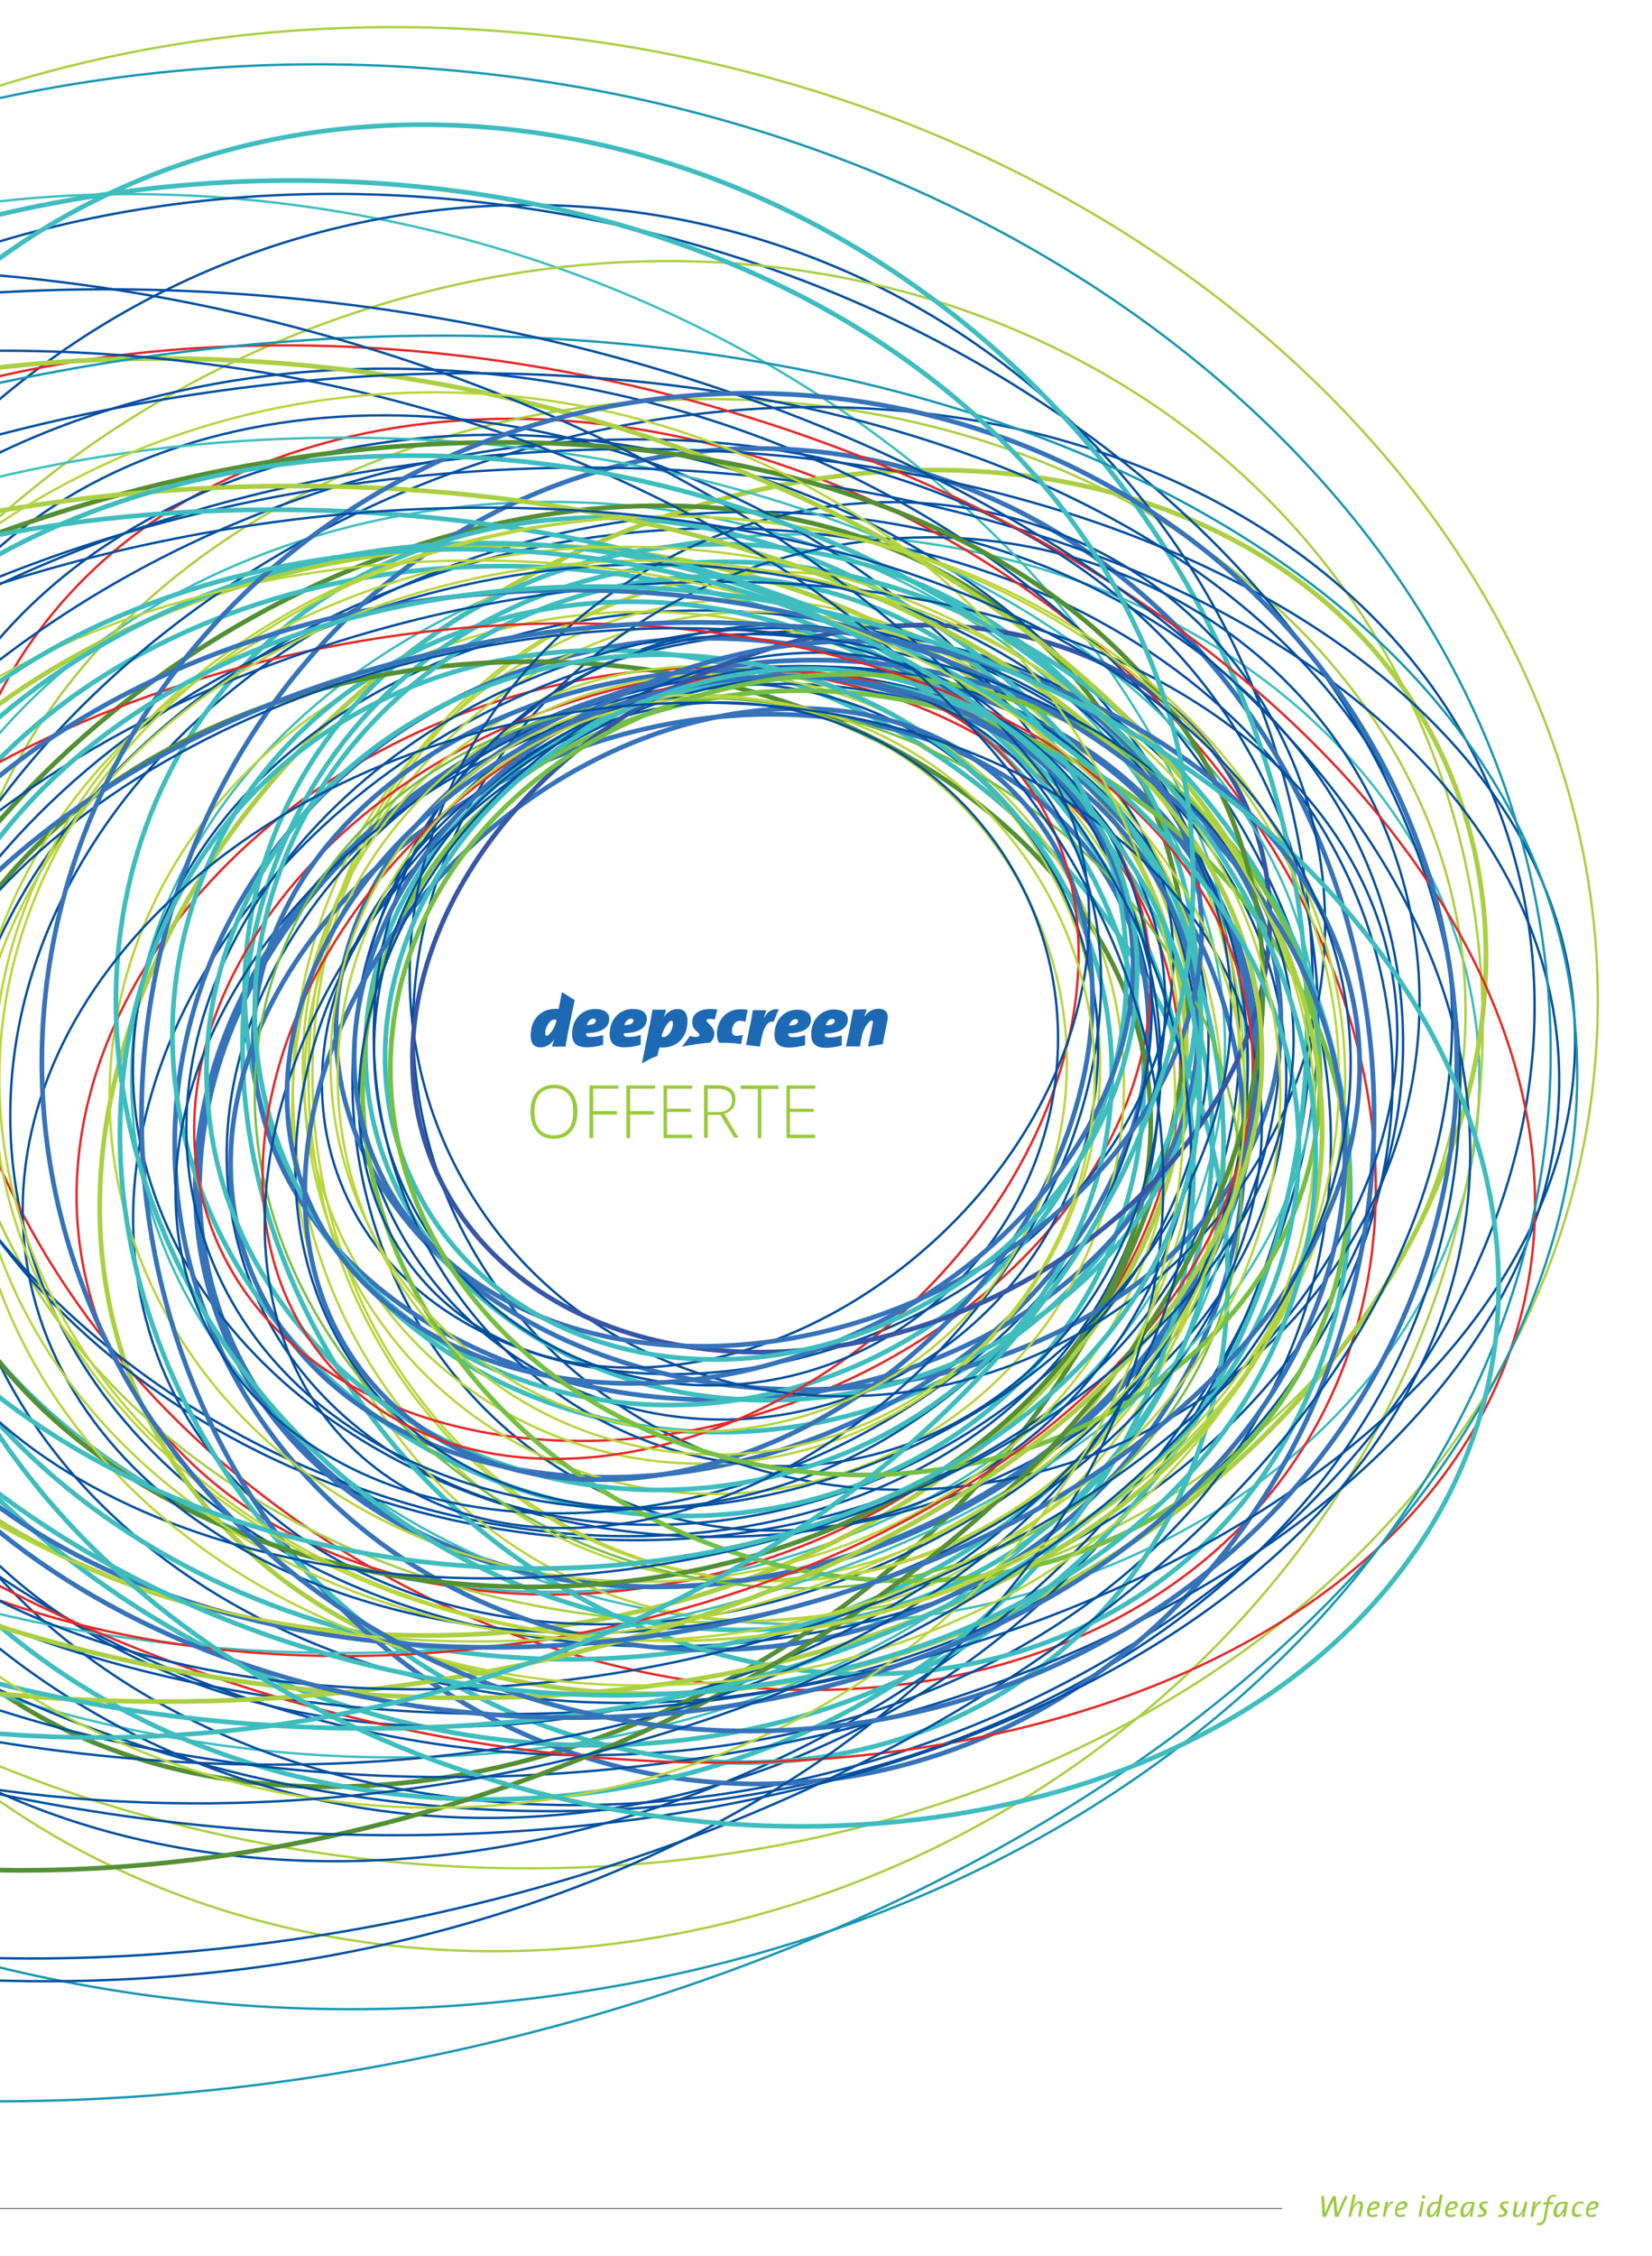 <?xml version="1.0" encoding="utf-8"?>
<!-- Generator: Adobe Illustrator 21.1.0, SVG Export Plug-In . SVG Version: 6.00 Build 0)  -->
<svg version="1.1" id="Layer_1" xmlns="http://www.w3.org/2000/svg" xmlns:xlink="http://www.w3.org/1999/xlink" x="0px" y="0px"
	 width="702.6px" height="959.1px" viewBox="0 0 702.6 959.1" style="enable-background:new 0 0 702.6 959.1;" xml:space="preserve"
	>
<style type="text/css">
	.st0{clip-path:url(#SVGID_2_);fill:none;stroke:#3673B9;stroke-width:2;stroke-miterlimit:10;}
	.st1{clip-path:url(#SVGID_4_);fill:none;stroke:#3FBDBE;stroke-miterlimit:10;}
	.st2{clip-path:url(#SVGID_6_);fill:none;stroke:#3FBDBE;stroke-miterlimit:10;}
	.st3{clip-path:url(#SVGID_8_);fill:none;stroke:#004E9F;stroke-miterlimit:10;}
	.st4{clip-path:url(#SVGID_10_);fill:none;stroke:#004E9F;stroke-miterlimit:10;}
	.st5{clip-path:url(#SVGID_12_);fill:none;stroke:#E32927;stroke-miterlimit:10;}
	.st6{clip-path:url(#SVGID_14_);fill:none;stroke:#E32927;stroke-miterlimit:10;}
	.st7{clip-path:url(#SVGID_16_);fill:none;stroke:#AACF43;stroke-miterlimit:10;}
	.st8{clip-path:url(#SVGID_18_);fill:none;stroke:#AACF43;stroke-width:2;stroke-miterlimit:10;}
	.st9{clip-path:url(#SVGID_20_);fill:none;stroke:#548F35;stroke-width:2;stroke-miterlimit:10;}
	.st10{clip-path:url(#SVGID_22_);fill:none;stroke:#AACF43;stroke-width:2;stroke-miterlimit:10;}
	.st11{clip-path:url(#SVGID_24_);fill:none;stroke:#004E9F;stroke-miterlimit:10;}
	.st12{clip-path:url(#SVGID_26_);fill:none;stroke:#3FBDBE;stroke-miterlimit:10;}
	.st13{clip-path:url(#SVGID_28_);fill:none;stroke:#3FBDBE;stroke-width:2;stroke-miterlimit:10;}
	.st14{clip-path:url(#SVGID_30_);fill:none;stroke:#004E9F;stroke-miterlimit:10;}
	.st15{clip-path:url(#SVGID_32_);fill:none;stroke:#004E9F;stroke-miterlimit:10;}
	.st16{clip-path:url(#SVGID_34_);fill:none;stroke:#004E9F;stroke-miterlimit:10;}
	.st17{clip-path:url(#SVGID_36_);fill:none;stroke:#004E9F;stroke-miterlimit:10;}
	.st18{clip-path:url(#SVGID_38_);fill:none;stroke:#AACF43;stroke-miterlimit:10;}
	.st19{clip-path:url(#SVGID_40_);fill:none;stroke:#AACF43;stroke-miterlimit:10;}
	.st20{clip-path:url(#SVGID_42_);fill:none;stroke:#004E9F;stroke-miterlimit:10;}
	.st21{clip-path:url(#SVGID_44_);fill:none;stroke:#004E9F;stroke-miterlimit:10;}
	.st22{clip-path:url(#SVGID_46_);fill:none;stroke:#004E9F;stroke-miterlimit:10;}
	.st23{clip-path:url(#SVGID_48_);fill:none;stroke:#004E9F;stroke-miterlimit:10;}
	.st24{clip-path:url(#SVGID_50_);fill:none;stroke:#B9D53D;stroke-miterlimit:10;}
	.st25{clip-path:url(#SVGID_52_);fill:none;stroke:#B9D53D;stroke-miterlimit:10;}
	.st26{clip-path:url(#SVGID_54_);fill:none;stroke:#B9D53D;stroke-miterlimit:10;}
	.st27{clip-path:url(#SVGID_56_);fill:none;stroke:#3673B9;stroke-width:2;stroke-miterlimit:10;}
	.st28{clip-path:url(#SVGID_58_);fill:none;stroke:#004E9F;stroke-miterlimit:10;}
	.st29{clip-path:url(#SVGID_60_);fill:none;stroke:#004E9F;stroke-miterlimit:10;}
	.st30{clip-path:url(#SVGID_62_);fill:none;stroke:#3673B9;stroke-width:2;stroke-miterlimit:10;}
	.st31{clip-path:url(#SVGID_64_);fill:none;stroke:#B9D53D;stroke-miterlimit:10;}
	.st32{clip-path:url(#SVGID_66_);fill:none;stroke:#B9D53D;stroke-miterlimit:10;}
	.st33{clip-path:url(#SVGID_68_);fill:none;stroke:#3673B9;stroke-width:2;stroke-miterlimit:10;}
	.st34{clip-path:url(#SVGID_70_);fill:none;stroke:#3FBDBE;stroke-width:2;stroke-miterlimit:10;}
	.st35{clip-path:url(#SVGID_72_);fill:none;stroke:#3FBDBE;stroke-width:2;stroke-miterlimit:10;}
	.st36{clip-path:url(#SVGID_74_);fill:none;stroke:#3FBDBE;stroke-width:2;stroke-miterlimit:10;}
	.st37{clip-path:url(#SVGID_76_);fill:none;stroke:#3FBDBE;stroke-width:2;stroke-miterlimit:10;}
	.st38{clip-path:url(#SVGID_78_);fill:none;stroke:#3FBDBE;stroke-width:2;stroke-miterlimit:10;}
	.st39{clip-path:url(#SVGID_80_);fill:none;stroke:#3FBDBE;stroke-width:2;stroke-miterlimit:10;}
	.st40{clip-path:url(#SVGID_82_);fill:none;stroke:#3FBDBE;stroke-width:2;stroke-miterlimit:10;}
	.st41{clip-path:url(#SVGID_84_);fill:none;stroke:#004E9F;stroke-miterlimit:10;}
	.st42{clip-path:url(#SVGID_86_);fill:none;stroke:#3673B9;stroke-width:2;stroke-miterlimit:10;}
	.st43{clip-path:url(#SVGID_88_);fill:none;stroke:#004E9F;stroke-miterlimit:10;}
	.st44{clip-path:url(#SVGID_90_);fill:none;stroke:#E32927;stroke-miterlimit:10;}
	.st45{clip-path:url(#SVGID_92_);fill:none;stroke:#548F35;stroke-width:2;stroke-miterlimit:10;}
	.st46{clip-path:url(#SVGID_94_);fill:none;stroke:#004E9F;stroke-miterlimit:10;}
	.st47{clip-path:url(#SVGID_96_);fill:none;stroke:#B9D53D;stroke-miterlimit:10;}
	.st48{clip-path:url(#SVGID_98_);fill:none;stroke:#004E9F;stroke-miterlimit:10;}
	.st49{clip-path:url(#SVGID_100_);fill:none;stroke:#004E9F;stroke-miterlimit:10;}
	.st50{clip-path:url(#SVGID_102_);fill:none;stroke:#3673B9;stroke-width:2;stroke-miterlimit:10;}
	.st51{clip-path:url(#SVGID_104_);fill:none;stroke:#3673B9;stroke-width:2;stroke-miterlimit:10;}
	.st52{clip-path:url(#SVGID_106_);fill:none;stroke:#B9D53D;stroke-miterlimit:10;}
	.st53{clip-path:url(#SVGID_108_);fill:none;stroke:#3FBDBE;stroke-width:2;stroke-miterlimit:10;}
	.st54{clip-path:url(#SVGID_110_);fill:none;stroke:#75C044;stroke-miterlimit:10;}
	.st55{clip-path:url(#SVGID_112_);fill:none;stroke:#75C044;stroke-width:2;stroke-miterlimit:10;}
	.st56{clip-path:url(#SVGID_114_);fill:none;stroke:#004E9F;stroke-miterlimit:10;}
	.st57{clip-path:url(#SVGID_116_);fill:none;stroke:#004E9F;stroke-miterlimit:10;}
	.st58{clip-path:url(#SVGID_118_);fill:none;stroke:#004E9F;stroke-miterlimit:10;}
	.st59{clip-path:url(#SVGID_120_);fill:none;stroke:#3FBDBE;stroke-width:2;stroke-miterlimit:10;}
	.st60{clip-path:url(#SVGID_122_);fill:none;stroke:#3FBDBE;stroke-width:2;stroke-miterlimit:10;}
	.st61{clip-path:url(#SVGID_124_);fill:none;stroke:#3673B9;stroke-width:2;stroke-miterlimit:10;}
	.st62{clip-path:url(#SVGID_126_);fill:none;stroke:#004E9F;stroke-miterlimit:10;}
	.st63{clip-path:url(#SVGID_128_);fill:none;stroke:#E32927;stroke-miterlimit:10;}
	.st64{clip-path:url(#SVGID_130_);fill:none;stroke:#004E9F;stroke-miterlimit:10;}
	.st65{clip-path:url(#SVGID_132_);fill:none;stroke:#B9D53D;stroke-miterlimit:10;}
	.st66{clip-path:url(#SVGID_134_);fill:none;stroke:#004E9F;stroke-miterlimit:10;}
	.st67{clip-path:url(#SVGID_136_);fill:none;stroke:#004E9F;stroke-miterlimit:10;}
	.st68{clip-path:url(#SVGID_138_);fill:none;stroke:#3656A6;stroke-width:2;stroke-miterlimit:10;}
	.st69{clip-path:url(#SVGID_140_);fill:none;stroke:#3673B9;stroke-width:2;stroke-miterlimit:10;}
	.st70{clip-path:url(#SVGID_142_);fill:none;stroke:#3673B9;stroke-width:2;stroke-miterlimit:10;}
	.st71{clip-path:url(#SVGID_144_);fill:none;stroke:#B9D53D;stroke-miterlimit:10;}
	.st72{clip-path:url(#SVGID_146_);fill:none;stroke:#3FBDBE;stroke-width:2;stroke-miterlimit:10;}
	.st73{clip-path:url(#SVGID_148_);fill:none;stroke:#75C044;stroke-width:2;stroke-miterlimit:10;}
	.st74{clip-path:url(#SVGID_150_);fill:none;stroke:#004E9F;stroke-miterlimit:10;}
	.st75{clip-path:url(#SVGID_152_);fill:none;stroke:#3FBDBE;stroke-miterlimit:10;}
	.st76{clip-path:url(#SVGID_154_);fill:none;stroke:#004E9F;stroke-miterlimit:10;}
	.st77{clip-path:url(#SVGID_156_);fill:none;stroke:#004E9F;stroke-miterlimit:10;}
	.st78{clip-path:url(#SVGID_158_);fill:none;stroke:#E32927;stroke-miterlimit:10;}
	.st79{clip-path:url(#SVGID_160_);fill:none;stroke:#E32927;stroke-miterlimit:10;}
	.st80{clip-path:url(#SVGID_162_);fill:none;stroke:#AACF43;stroke-width:2;stroke-miterlimit:10;}
	.st81{clip-path:url(#SVGID_164_);fill:none;stroke:#548F35;stroke-width:2;stroke-miterlimit:10;}
	.st82{clip-path:url(#SVGID_166_);fill:none;stroke:#AACF43;stroke-width:2;stroke-miterlimit:10;}
	.st83{clip-path:url(#SVGID_168_);fill:none;stroke:#004E9F;stroke-miterlimit:10;}
	.st84{clip-path:url(#SVGID_170_);fill:none;stroke:#3FBDBE;stroke-width:2;stroke-miterlimit:10;}
	.st85{clip-path:url(#SVGID_172_);fill:none;stroke:#1996B1;stroke-miterlimit:10;}
	.st86{clip-path:url(#SVGID_174_);fill:none;stroke:#1996B1;stroke-miterlimit:10;}
	.st87{clip-path:url(#SVGID_176_);fill:none;stroke:#004E9F;stroke-miterlimit:10;}
	.st88{clip-path:url(#SVGID_178_);fill:none;stroke:#004E9F;stroke-miterlimit:10;}
	.st89{clip-path:url(#SVGID_180_);fill:none;stroke:#004E9F;stroke-miterlimit:10;}
	.st90{clip-path:url(#SVGID_182_);fill:none;stroke:#004E9F;stroke-miterlimit:10;}
	.st91{clip-path:url(#SVGID_184_);fill:none;stroke:#B9D53D;stroke-miterlimit:10;}
	.st92{clip-path:url(#SVGID_186_);fill:none;stroke:#B9D53D;stroke-miterlimit:10;}
	.st93{clip-path:url(#SVGID_188_);fill:none;stroke:#B9D53D;stroke-miterlimit:10;}
	.st94{clip-path:url(#SVGID_190_);fill:none;stroke:#3673B9;stroke-width:2;stroke-miterlimit:10;}
	.st95{clip-path:url(#SVGID_192_);fill:none;stroke:#004E9F;stroke-miterlimit:10;}
	.st96{clip-path:url(#SVGID_194_);fill:none;stroke:#3673B9;stroke-width:2;stroke-miterlimit:10;}
	.st97{clip-path:url(#SVGID_196_);fill:none;stroke:#B9D53D;stroke-miterlimit:10;}
	.st98{clip-path:url(#SVGID_198_);fill:none;stroke:#B9D53D;stroke-miterlimit:10;}
	.st99{clip-path:url(#SVGID_200_);fill:none;stroke:#B9D53D;stroke-miterlimit:10;}
	.st100{clip-path:url(#SVGID_202_);fill:none;stroke:#3673B9;stroke-width:2;stroke-miterlimit:10;}
	.st101{clip-path:url(#SVGID_204_);fill:none;stroke:#3FBDBE;stroke-width:2;stroke-miterlimit:10;}
	.st102{clip-path:url(#SVGID_206_);fill:none;stroke:#3FBDBE;stroke-width:2;stroke-miterlimit:10;}
	.st103{clip-path:url(#SVGID_208_);fill:none;stroke:#3FBDBE;stroke-width:2;stroke-miterlimit:10;}
	.st104{clip-path:url(#SVGID_210_);fill:none;stroke:#3FBDBE;stroke-width:2;stroke-miterlimit:10;}
	.st105{clip-path:url(#SVGID_212_);fill:none;stroke:#004E9F;stroke-miterlimit:10;}
	.st106{clip-path:url(#SVGID_214_);fill:#1E69B4;}
	.st107{clip-path:url(#SVGID_216_);fill:#1E69B4;}
	.st108{clip-path:url(#SVGID_218_);fill:#1E69B4;}
	.st109{clip-path:url(#SVGID_220_);fill:#1E69B4;}
	.st110{clip-path:url(#SVGID_222_);fill:#1E69B4;}
	.st111{clip-path:url(#SVGID_224_);fill:#1E69B4;}
	.st112{clip-path:url(#SVGID_226_);fill:#1E69B4;}
	.st113{clip-path:url(#SVGID_228_);fill:#1E69B4;}
	.st114{clip-path:url(#SVGID_230_);fill:#1E69B4;}
	.st115{clip-path:url(#SVGID_232_);fill:#1E69B4;}
	.st116{enable-background:new    ;}
	.st117{fill:#9ACA3D;}
	.st118{clip-path:url(#SVGID_234_);fill:#9ACA3D;}
	.st119{clip-path:url(#SVGID_236_);fill:#9ACA3D;}
	.st120{clip-path:url(#SVGID_238_);fill:#9ACA3D;}
	.st121{clip-path:url(#SVGID_240_);fill:#9ACA3D;}
	.st122{clip-path:url(#SVGID_242_);fill:#9ACA3D;}
	.st123{clip-path:url(#SVGID_244_);fill:#9ACA3D;}
	.st124{clip-path:url(#SVGID_246_);fill:#9ACA3D;}
	.st125{clip-path:url(#SVGID_248_);fill:#9ACA3D;}
	.st126{clip-path:url(#SVGID_250_);fill:#9ACA3D;}
	.st127{clip-path:url(#SVGID_252_);fill:#9ACA3D;}
	.st128{clip-path:url(#SVGID_254_);fill:#9ACA3D;}
	.st129{clip-path:url(#SVGID_256_);fill:#9ACA3D;}
	.st130{clip-path:url(#SVGID_258_);fill:#9ACA3D;}
	.st131{clip-path:url(#SVGID_260_);fill:#9ACA3D;}
	.st132{clip-path:url(#SVGID_262_);fill:#9ACA3D;}
	.st133{clip-path:url(#SVGID_264_);fill:#9ACA3D;}
	.st134{clip-path:url(#SVGID_266_);fill:#9ACA3D;}
	.st135{clip-path:url(#SVGID_268_);fill:none;stroke:#000000;stroke-width:0.25;stroke-miterlimit:10;}
	.st136{fill:none;}
</style>
<g>
	<g>
		<defs>
			<rect id="SVGID_1_" x="-0.1" y="-34.6" width="722.9" height="1008.7"/>
		</defs>
		<clipPath id="SVGID_2_">
			<use xlink:href="#SVGID_1_"  style="overflow:visible;"/>
		</clipPath>
		<path class="st0" d="M89.9,545.4c-26-101.5,51.4-213.5,173-250.1S504.1,311.4,530.2,413c26,101.5-51.4,213.5-173,250.1
			C235.6,699.6,115.9,647,89.9,545.4z"/>
	</g>
	<g>
		<defs>
			<rect id="SVGID_3_" x="-0.1" y="-34.6" width="722.9" height="1008.7"/>
		</defs>
		<clipPath id="SVGID_4_">
			<use xlink:href="#SVGID_3_"  style="overflow:visible;"/>
		</clipPath>
		<ellipse class="st1" cx="234.3" cy="445.1" rx="286.7" ry="231.7"/>
	</g>
	<g>
		<defs>
			<rect id="SVGID_5_" x="-0.1" y="-34.6" width="722.9" height="1008.7"/>
		</defs>
		<clipPath id="SVGID_6_">
			<use xlink:href="#SVGID_5_"  style="overflow:visible;"/>
		</clipPath>
		<ellipse class="st2" cx="342.5" cy="458.9" rx="286.7" ry="231.7"/>
	</g>
	<g>
		<defs>
			<rect id="SVGID_7_" x="-0.1" y="-34.6" width="722.9" height="1008.7"/>
		</defs>
		<clipPath id="SVGID_8_">
			<use xlink:href="#SVGID_7_"  style="overflow:visible;"/>
		</clipPath>
		<path class="st3" d="M5.4,494.4C-8.1,362.6,113,239.9,276,220.3c163-19.6,306.2,71.2,319.7,202.9
			C609.3,555,488.1,677.7,325.1,697.4C162.1,717.1,18.9,626.2,5.4,494.4z"/>
	</g>
	<g>
		<defs>
			<rect id="SVGID_9_" x="-0.1" y="-34.6" width="722.9" height="1008.7"/>
		</defs>
		<clipPath id="SVGID_10_">
			<use xlink:href="#SVGID_9_"  style="overflow:visible;"/>
		</clipPath>
		<path class="st4" d="M-20,511.3C-34.1,374.9,91.4,247.8,260.2,227.4s316.9,73.7,331,210.2C605.3,573.9,479.8,701,311,721.3
			S-5.9,647.6-20,511.3z"/>
	</g>
	<g>
		<defs>
			<rect id="SVGID_11_" x="-0.1" y="-34.6" width="722.9" height="1008.7"/>
		</defs>
		<clipPath id="SVGID_12_">
			<use xlink:href="#SVGID_11_"  style="overflow:visible;"/>
		</clipPath>
		<path class="st5" d="M-8.2,312.7c51.7-129.1,223-173,382.7-98.1C534.2,289.5,622,454.9,570.3,583.9
			c-51.6,129.1-223,173-382.7,98.1C27.8,607.1-59.8,441.7-8.2,312.7z"/>
	</g>
	<g>
		<defs>
			<rect id="SVGID_13_" x="-0.1" y="-34.6" width="722.9" height="1008.7"/>
		</defs>
		<clipPath id="SVGID_14_">
			<use xlink:href="#SVGID_13_"  style="overflow:visible;"/>
		</clipPath>
		<path class="st6" d="M36.8,544.9C12.4,442,96,330,223.2,294.7s250.2,19.5,274.5,122.3C522.1,520,438.6,632,311.3,667.3
			C184,702.5,61.1,647.7,36.8,544.9z"/>
	</g>
	<g>
		<defs>
			<rect id="SVGID_15_" x="-0.1" y="-34.6" width="722.9" height="1008.7"/>
		</defs>
		<clipPath id="SVGID_16_">
			<use xlink:href="#SVGID_15_"  style="overflow:visible;"/>
		</clipPath>
		<path class="st7" d="M-20.1,428.6c0.5-143.6,144.9-259.5,322.5-258.9c177.6,0.6,321.4,117.5,320.9,261.1S478.5,690.3,300.8,689.7
			C123.2,689.1-20.5,572.1-20.1,428.6z"/>
	</g>
	<g>
		<defs>
			<rect id="SVGID_17_" x="-0.1" y="-34.6" width="722.9" height="1008.7"/>
		</defs>
		<clipPath id="SVGID_18_">
			<use xlink:href="#SVGID_17_"  style="overflow:visible;"/>
		</clipPath>
		<path class="st8" d="M55.6,585.9c-48-125.7,39.3-284,194.8-353.5s320.5-24.1,368.4,101.7c48,125.7-39.3,284-194.8,353.5
			C268.4,757.1,103.5,711.6,55.6,585.9z"/>
	</g>
	<g>
		<defs>
			<rect id="SVGID_19_" x="-0.1" y="-34.6" width="722.9" height="1008.7"/>
		</defs>
		<clipPath id="SVGID_20_">
			<use xlink:href="#SVGID_19_"  style="overflow:visible;"/>
		</clipPath>
		<path class="st9" d="M-63.2,646.4c-60.6-122.1,12.8-292.2,163.8-380.1c151.1-87.8,322.6-60.1,383.2,62s-12.8,292.2-163.8,380.1
			C168.9,796.2-2.7,768.5-63.2,646.4z"/>
	</g>
	<g>
		<defs>
			<rect id="SVGID_21_" x="-0.1" y="-34.6" width="722.9" height="1008.7"/>
		</defs>
		<clipPath id="SVGID_22_">
			<use xlink:href="#SVGID_21_"  style="overflow:visible;"/>
		</clipPath>
		<path class="st10" d="M-103,492c-10.2-127.1,117.4-242.8,285.1-258.5s311.8,74.6,321.9,201.5C514.2,562.1,386.5,677.8,219,693.6
			C51.3,709.3-92.9,619-103,492z"/>
	</g>
	<g>
		<defs>
			<rect id="SVGID_23_" x="-0.1" y="-34.6" width="722.9" height="1008.7"/>
		</defs>
		<clipPath id="SVGID_24_">
			<use xlink:href="#SVGID_23_"  style="overflow:visible;"/>
		</clipPath>
		<path class="st11" d="M64.9,570.6C30.2,465.3,107.6,339.3,237.8,289s263.8-5.8,298.5,99.3c34.7,105.2-42.7,231.3-172.8,281.6
			C233.2,720.2,99.7,675.8,64.9,570.6z"/>
	</g>
	<g>
		<defs>
			<rect id="SVGID_25_" x="-0.1" y="-34.6" width="722.9" height="1008.7"/>
		</defs>
		<clipPath id="SVGID_26_">
			<use xlink:href="#SVGID_25_"  style="overflow:visible;"/>
		</clipPath>
		<path class="st12" d="M-306.2,343.3C-286.8,164.1-84.1,50.9,146.5,90.4c230.6,39.5,401.8,216.9,382.4,396
			c-19.4,179.2-222,292.5-452.6,252.9C-154.4,699.8-325.5,522.5-306.2,343.3z"/>
	</g>
	<g>
		<defs>
			<rect id="SVGID_27_" x="-0.1" y="-34.6" width="722.9" height="1008.7"/>
		</defs>
		<clipPath id="SVGID_28_">
			<use xlink:href="#SVGID_27_"  style="overflow:visible;"/>
		</clipPath>
		<path class="st13" d="M-59,444.5c11.9-127.4,149.9-217.8,308.4-202c158.4,15.7,277.2,131.9,265.4,259.2
			c-11.9,127.4-149.9,217.8-308.4,202C47.9,687.9-70.9,571.9-59,444.5z"/>
	</g>
	<g>
		<defs>
			<rect id="SVGID_29_" x="-0.1" y="-34.6" width="722.9" height="1008.7"/>
		</defs>
		<clipPath id="SVGID_30_">
			<use xlink:href="#SVGID_29_"  style="overflow:visible;"/>
		</clipPath>
		<path class="st14" d="M-244,369.6C-229.6,182.3-24.4,55.9,214.2,87.2s420.5,208.5,406,395.8C605.8,670.2,400.7,796.6,162,765.3
			C-76.7,734.1-258.4,556.9-244,369.6z"/>
	</g>
	<g>
		<defs>
			<rect id="SVGID_31_" x="-0.1" y="-34.6" width="722.9" height="1008.7"/>
		</defs>
		<clipPath id="SVGID_32_">
			<use xlink:href="#SVGID_31_"  style="overflow:visible;"/>
		</clipPath>
		<path class="st15" d="M56.6,449.2c3.5-108.7,116.1-193.6,251.5-189.5c135.4,4,242.4,95.4,238.9,204
			c-3.5,108.7-116.1,193.6-251.5,189.6C160.1,649.4,53.2,558,56.6,449.2z"/>
	</g>
	<g>
		<defs>
			<rect id="SVGID_33_" x="-0.1" y="-34.6" width="722.9" height="1008.7"/>
		</defs>
		<clipPath id="SVGID_34_">
			<use xlink:href="#SVGID_33_"  style="overflow:visible;"/>
		</clipPath>
		<path class="st16" d="M-44.2,362.6c22.5-125.8,168-202.2,325-170.6c156.9,31.7,265.8,159.3,243.3,285.1
			C501.6,603,356,679.4,199.2,647.7C42.2,616.1-66.8,488.5-44.2,362.6z"/>
	</g>
	<g>
		<defs>
			<rect id="SVGID_35_" x="-0.1" y="-34.6" width="722.9" height="1008.7"/>
		</defs>
		<clipPath id="SVGID_36_">
			<use xlink:href="#SVGID_35_"  style="overflow:visible;"/>
		</clipPath>
		<path class="st17" d="M-124.5,470.6c-17.8-188,120.4-358.6,308.5-381s355.1,111.9,372.8,299.9c17.8,188-120.4,358.6-308.5,381
			C60.2,792.9-106.7,658.7-124.5,470.6z"/>
	</g>
	<g>
		<defs>
			<rect id="SVGID_37_" x="-0.1" y="-34.6" width="722.9" height="1008.7"/>
		</defs>
		<clipPath id="SVGID_38_">
			<use xlink:href="#SVGID_37_"  style="overflow:visible;"/>
		</clipPath>
		<path class="st18" d="M-285.9,346.1C-262.6,132.3-28.1-15.6,238,15.7c266.1,31.4,462.9,230.2,439.7,444S419.8,821.5,153.8,790.2
			C-112.4,758.8-309.2,560-285.9,346.1z"/>
	</g>
	<g>
		<defs>
			<rect id="SVGID_39_" x="-0.1" y="-34.6" width="722.9" height="1008.7"/>
		</defs>
		<clipPath id="SVGID_40_">
			<use xlink:href="#SVGID_39_"  style="overflow:visible;"/>
		</clipPath>
		<path class="st19" d="M-124.9,589.1c-50.4-187.3,75.5-392.2,281-457.8s413,33.1,463.4,220.2c50.4,187.3-75.4,392.2-281,457.8
			C132.9,874.9-74.5,776.4-124.9,589.1z"/>
	</g>
	<g>
		<defs>
			<rect id="SVGID_41_" x="-0.1" y="-34.6" width="722.9" height="1008.7"/>
		</defs>
		<clipPath id="SVGID_42_">
			<use xlink:href="#SVGID_41_"  style="overflow:visible;"/>
		</clipPath>
		<path class="st20" d="M-147.6,371.9c30.7-156.7,214.2-248.1,410-204.1c195.9,43.9,329.8,206.6,299.3,363.3
			c-30.7,156.7-214.2,248.1-410,204.1C-44.2,691.2-178.2,528.6-147.6,371.9z"/>
	</g>
	<g>
		<defs>
			<rect id="SVGID_43_" x="-0.1" y="-34.6" width="722.9" height="1008.7"/>
		</defs>
		<clipPath id="SVGID_44_">
			<use xlink:href="#SVGID_43_"  style="overflow:visible;"/>
		</clipPath>
		<path class="st21" d="M-136.5,613.3C-182.8,461.2-66.7,282.2,123,213.6s381-1,427.4,151.2c46.3,152.2-69.8,331.1-259.6,399.7
			C101.3,833.2-90.1,765.5-136.5,613.3z"/>
	</g>
	<g>
		<defs>
			<rect id="SVGID_45_" x="-0.1" y="-34.6" width="722.9" height="1008.7"/>
		</defs>
		<clipPath id="SVGID_46_">
			<use xlink:href="#SVGID_45_"  style="overflow:visible;"/>
		</clipPath>
		<path class="st22" d="M-56.2,564.2C-91,408.5,38.1,240.3,232.3,188.4s379.9,32.3,414.7,188c34.8,155.7-94.3,324-288.5,375.8
			C164.3,804-21.4,719.9-56.2,564.2z"/>
	</g>
	<g>
		<defs>
			<rect id="SVGID_47_" x="-0.1" y="-34.6" width="722.9" height="1008.7"/>
		</defs>
		<clipPath id="SVGID_48_">
			<use xlink:href="#SVGID_47_"  style="overflow:visible;"/>
		</clipPath>
		<path class="st23" d="M-52.7,311C-13,192.6,139,143.1,287.1,200.5s236,199.9,196.4,318.2c-39.6,118.5-191.7,167.9-339.8,110.6
			C-4.3,571.9-92.3,429.5-52.7,311z"/>
	</g>
	<g>
		<defs>
			<rect id="SVGID_49_" x="-0.1" y="-34.6" width="722.9" height="1008.7"/>
		</defs>
		<clipPath id="SVGID_50_">
			<use xlink:href="#SVGID_49_"  style="overflow:visible;"/>
		</clipPath>
		<ellipse class="st24" cx="329.3" cy="457.7" rx="198.1" ry="214.5"/>
	</g>
	<g>
		<defs>
			<rect id="SVGID_51_" x="-0.1" y="-34.6" width="722.9" height="1008.7"/>
		</defs>
		<clipPath id="SVGID_52_">
			<use xlink:href="#SVGID_51_"  style="overflow:visible;"/>
		</clipPath>
		<ellipse class="st25" cx="331" cy="457.7" rx="198.1" ry="214.5"/>
	</g>
	<g>
		<defs>
			<rect id="SVGID_53_" x="-0.1" y="-34.6" width="722.9" height="1008.7"/>
		</defs>
		<clipPath id="SVGID_54_">
			<use xlink:href="#SVGID_53_"  style="overflow:visible;"/>
		</clipPath>
		<ellipse class="st26" cx="317.3" cy="463.5" rx="192.7" ry="208.7"/>
	</g>
	<g>
		<defs>
			<rect id="SVGID_55_" x="-0.1" y="-34.6" width="722.9" height="1008.7"/>
		</defs>
		<clipPath id="SVGID_56_">
			<use xlink:href="#SVGID_55_"  style="overflow:visible;"/>
		</clipPath>
		<path class="st27" d="M74.3,486.5c0-118.7,101.8-215.1,227.5-215.1c125.6,0,227.5,96.3,227.5,215.1S427.4,701.5,301.7,701.5
			C176.1,701.5,74.3,605.2,74.3,486.5z"/>
	</g>
	<g>
		<defs>
			<rect id="SVGID_57_" x="-0.1" y="-34.6" width="722.9" height="1008.7"/>
		</defs>
		<clipPath id="SVGID_58_">
			<use xlink:href="#SVGID_57_"  style="overflow:visible;"/>
		</clipPath>
		<path class="st28" d="M101.1,528.4c-24.2-94.1,47.7-197.9,160.4-231.8c112.7-33.8,223.7,15,247.8,109.2
			c24.2,94.1-47.7,197.9-160.4,231.8C236.1,671.4,125.2,622.6,101.1,528.4z"/>
	</g>
	<g>
		<defs>
			<rect id="SVGID_59_" x="-0.1" y="-34.6" width="722.9" height="1008.7"/>
		</defs>
		<clipPath id="SVGID_60_">
			<use xlink:href="#SVGID_59_"  style="overflow:visible;"/>
		</clipPath>
		<path class="st29" d="M156.3,510.4c-26.2-102.3,30.3-208.6,126.2-237.4s195,30.7,221.2,133s-30.3,208.6-126.2,237.5
			C281.6,672.3,182.6,612.8,156.3,510.4z"/>
	</g>
	<g>
		<defs>
			<rect id="SVGID_61_" x="-0.1" y="-34.6" width="722.9" height="1008.7"/>
		</defs>
		<clipPath id="SVGID_62_">
			<use xlink:href="#SVGID_61_"  style="overflow:visible;"/>
		</clipPath>
		<path class="st30" d="M88.1,545.4c-26-101.5,51.4-213.5,173-250.1S502.4,311.4,528.4,413c26,101.5-51.4,213.5-173,250.1
			C233.8,699.6,114.1,647,88.1,545.4z"/>
	</g>
	<g>
		<defs>
			<rect id="SVGID_63_" x="-0.1" y="-34.6" width="722.9" height="1008.7"/>
		</defs>
		<clipPath id="SVGID_64_">
			<use xlink:href="#SVGID_63_"  style="overflow:visible;"/>
		</clipPath>
		<ellipse class="st31" cx="322.3" cy="474.6" rx="198.1" ry="214.5"/>
	</g>
	<g>
		<defs>
			<rect id="SVGID_65_" x="-0.1" y="-34.6" width="722.9" height="1008.7"/>
		</defs>
		<clipPath id="SVGID_66_">
			<use xlink:href="#SVGID_65_"  style="overflow:visible;"/>
		</clipPath>
		<ellipse class="st32" cx="273.2" cy="466.3" rx="226.6" ry="206.2"/>
	</g>
	<g>
		<defs>
			<rect id="SVGID_67_" x="-0.1" y="-34.6" width="722.9" height="1008.7"/>
		</defs>
		<clipPath id="SVGID_68_">
			<use xlink:href="#SVGID_67_"  style="overflow:visible;"/>
		</clipPath>
		<ellipse class="st33" cx="322.3" cy="474.6" rx="262.1" ry="283.9"/>
	</g>
	<g>
		<defs>
			<rect id="SVGID_69_" x="-0.1" y="-34.6" width="722.9" height="1008.7"/>
		</defs>
		<clipPath id="SVGID_70_">
			<use xlink:href="#SVGID_69_"  style="overflow:visible;"/>
		</clipPath>
		<path class="st34" d="M-82.4,201.8C6.9,45.2,213,6,377.9,114s226.3,322.7,137,479.2c-89.3,156.6-295.4,195.9-460.3,87.8
			S-171.7,358.4-82.4,201.8z"/>
	</g>
	<g>
		<defs>
			<rect id="SVGID_71_" x="-0.1" y="-34.6" width="722.9" height="1008.7"/>
		</defs>
		<clipPath id="SVGID_72_">
			<use xlink:href="#SVGID_71_"  style="overflow:visible;"/>
		</clipPath>
		<path class="st35" d="M76.6,320c60.9-106.6,203.4-131.9,318.3-56.5c115,75.4,158.9,222.9,98.2,329.5
			C432.3,699.7,289.7,725,174.8,649.6C59.8,574.3,15.9,426.7,76.6,320z"/>
	</g>
	<g>
		<defs>
			<rect id="SVGID_73_" x="-0.1" y="-34.6" width="722.9" height="1008.7"/>
		</defs>
		<clipPath id="SVGID_74_">
			<use xlink:href="#SVGID_73_"  style="overflow:visible;"/>
		</clipPath>
		<path class="st36" d="M78.4,376.4c60.9-106.6,203.4-131.9,318.3-56.5c115,75.4,158.9,222.9,98.1,329.5
			c-60.8,106.6-203.2,132-318.2,56.6C61.5,630.6,17.6,483,78.4,376.4z"/>
	</g>
	<g>
		<defs>
			<rect id="SVGID_75_" x="-0.1" y="-34.6" width="722.9" height="1008.7"/>
		</defs>
		<clipPath id="SVGID_76_">
			<use xlink:href="#SVGID_75_"  style="overflow:visible;"/>
		</clipPath>
		<path class="st37" d="M104.1,416.4c2.5-104.2,95.1-187,206.9-185s200.5,88.2,198,192.4c-2.5,104.2-95.1,187-206.9,185.1
			C190.4,606.8,101.7,520.7,104.1,416.4z"/>
	</g>
	<g>
		<defs>
			<rect id="SVGID_77_" x="-0.1" y="-34.6" width="722.9" height="1008.7"/>
		</defs>
		<clipPath id="SVGID_78_">
			<use xlink:href="#SVGID_77_"  style="overflow:visible;"/>
		</clipPath>
		<path class="st38" d="M-93.2,492.5C-89.7,345,47.6,228,213.5,231c165.9,3.1,297.5,125,294,272.5C504.1,651,366.7,768,200.8,765
			S-96.8,639.9-93.2,492.5z"/>
	</g>
	<g>
		<defs>
			<rect id="SVGID_79_" x="-0.1" y="-34.6" width="722.9" height="1008.7"/>
		</defs>
		<clipPath id="SVGID_80_">
			<use xlink:href="#SVGID_79_"  style="overflow:visible;"/>
		</clipPath>
		<path class="st39" d="M130.5,338.8c60.9-106.6,203.4-131.9,318.3-56.5c115,75.4,158.9,222.9,98.2,329.5
			c-60.9,106.6-203.4,132-318.4,56.6S69.7,445.5,130.5,338.8z"/>
	</g>
	<g>
		<defs>
			<rect id="SVGID_81_" x="-0.1" y="-34.6" width="722.9" height="1008.7"/>
		</defs>
		<clipPath id="SVGID_82_">
			<use xlink:href="#SVGID_81_"  style="overflow:visible;"/>
		</clipPath>
		<path class="st40" d="M76.9,404.2C97.9,299.9,205.8,236,318,261.4c112.1,25.4,185.9,130.5,164.9,234.8S353.9,664.4,241.8,639
			C129.6,613.6,55.9,508.5,76.9,404.2z"/>
	</g>
	<g>
		<defs>
			<rect id="SVGID_83_" x="-0.1" y="-34.6" width="722.9" height="1008.7"/>
		</defs>
		<clipPath id="SVGID_84_">
			<use xlink:href="#SVGID_83_"  style="overflow:visible;"/>
		</clipPath>
		<path class="st41" d="M-58.7,565.1c-29-129.5,78.4-269.3,239.9-312.4S497,279.5,526,409c29,129.5-78.4,269.3-239.9,312.4
			C124.7,764.5-29.7,694.5-58.7,565.1z"/>
	</g>
	<g>
		<defs>
			<rect id="SVGID_85_" x="-0.1" y="-34.6" width="722.9" height="1008.7"/>
		</defs>
		<clipPath id="SVGID_86_">
			<use xlink:href="#SVGID_85_"  style="overflow:visible;"/>
		</clipPath>
		<path class="st42" d="M106.9,540.9c-32-79.4,25.7-177.4,128.6-218.8s212.3-10.6,244.2,68.8s-25.7,177.4-128.6,218.8
			C248.2,651.1,138.9,620.3,106.9,540.9z"/>
	</g>
	<g>
		<defs>
			<rect id="SVGID_87_" x="-0.1" y="-34.6" width="722.9" height="1008.7"/>
		</defs>
		<clipPath id="SVGID_88_">
			<use xlink:href="#SVGID_87_"  style="overflow:visible;"/>
		</clipPath>
		<path class="st43" d="M180.4,478.3c-24.5-108.7,49.2-218,164.8-244.2c115.6-26.1,229.1,40.8,253.8,149.5
			c24.6,108.7-49.2,218-164.7,244.1C318.6,654,205,587,180.4,478.3z"/>
	</g>
	<g>
		<defs>
			<rect id="SVGID_89_" x="-0.1" y="-34.6" width="722.9" height="1008.7"/>
		</defs>
		<clipPath id="SVGID_90_">
			<use xlink:href="#SVGID_89_"  style="overflow:visible;"/>
		</clipPath>
		<path class="st44" d="M90.3,523c-30.6-80.7,32.3-179.2,140.3-220.2c108.1-40.9,220.4-8.7,251,71.9
			c30.6,80.7-32.3,179.2-140.3,220.2C233.2,635.8,120.9,603.6,90.3,523z"/>
	</g>
	<g>
		<defs>
			<rect id="SVGID_91_" x="-0.1" y="-34.6" width="722.9" height="1008.7"/>
		</defs>
		<clipPath id="SVGID_92_">
			<use xlink:href="#SVGID_91_"  style="overflow:visible;"/>
		</clipPath>
		<path class="st45" d="M-37.6,478.2c-0.1-108.5,117.7-196.8,263.3-196.9c145.5-0.2,263.6,87.7,263.7,196.4
			c0.1,108.6-117.8,196.8-263.3,197S-37.5,586.9-37.6,478.2z"/>
	</g>
	<g>
		<defs>
			<rect id="SVGID_93_" x="-0.1" y="-34.6" width="722.9" height="1008.7"/>
		</defs>
		<clipPath id="SVGID_94_">
			<use xlink:href="#SVGID_93_"  style="overflow:visible;"/>
		</clipPath>
		<path class="st46" d="M87.5,563.7C47.6,482.2,103.8,372.9,213,319.6s230-30.6,269.8,50.9s-16.4,190.8-125.6,244.1
			S127.3,645.2,87.5,563.7z"/>
	</g>
	<g>
		<defs>
			
				<rect id="SVGID_95_" x="1.5" y="-41.7" transform="matrix(0.994 -0.111 0.111 0.994 -49.234 43.265)" width="722.9" height="1008.7"/>
		</defs>
		<clipPath id="SVGID_96_">
			<use xlink:href="#SVGID_95_"  style="overflow:visible;"/>
		</clipPath>
		
			<ellipse transform="matrix(0.994 -0.111 0.111 0.994 -48.516 36.019)" class="st47" cx="298.4" cy="452.6" rx="169.5" ry="169.5"/>
	</g>
	<g>
		<defs>
			<rect id="SVGID_97_" x="-0.1" y="-34.6" width="722.9" height="1008.7"/>
		</defs>
		<clipPath id="SVGID_98_">
			<use xlink:href="#SVGID_97_"  style="overflow:visible;"/>
		</clipPath>
		<path class="st48" d="M145.1,503.4c-29.6-73.6,23.8-164.4,119.2-202.8s196.8-9.8,226.5,63.8s-23.8,164.4-119.2,202.8
			C276,605.6,174.6,577,145.1,503.4z"/>
	</g>
	<g>
		<defs>
			<rect id="SVGID_99_" x="-0.1" y="-34.6" width="722.9" height="1008.7"/>
		</defs>
		<clipPath id="SVGID_100_">
			<use xlink:href="#SVGID_99_"  style="overflow:visible;"/>
		</clipPath>
		<path class="st49" d="M161.8,506.2c-32.1-80,7.6-171.3,88.8-204s173.2,5.7,205.3,85.7c32.1,80-7.6,171.3-88.8,204
			S194.1,586.2,161.8,506.2z"/>
	</g>
	<g>
		<defs>
			
				<rect id="SVGID_101_" x="0.8" y="-35.1" transform="matrix(1 -2.513582e-02 2.513582e-02 1 -11.682 9.253)" width="722.9" height="1008.7"/>
		</defs>
		<clipPath id="SVGID_102_">
			<use xlink:href="#SVGID_101_"  style="overflow:visible;"/>
		</clipPath>
		
			<ellipse transform="matrix(1 -2.513582e-02 2.513582e-02 1 -10.841 8.778)" class="st50" cx="343.7" cy="435.6" rx="200.9" ry="155"/>
	</g>
	<g>
		<defs>
			<rect id="SVGID_103_" x="-0.1" y="-34.6" width="722.9" height="1008.7"/>
		</defs>
		<clipPath id="SVGID_104_">
			<use xlink:href="#SVGID_103_"  style="overflow:visible;"/>
		</clipPath>
		<path class="st51" d="M107.8,447.6c-3.1-85.5,84.2-158.2,195.1-162.3s203.4,61.9,206.5,147.4c3.1,85.6-84.2,158.2-195.1,162.3
			C203.5,599.2,111,533.1,107.8,447.6z"/>
	</g>
	<g>
		<defs>
			<rect id="SVGID_105_" x="-0.1" y="-34.6" width="722.9" height="1008.7"/>
		</defs>
		<clipPath id="SVGID_106_">
			<use xlink:href="#SVGID_105_"  style="overflow:visible;"/>
		</clipPath>
		<path class="st52" d="M130.6,480.4c-10.7-95.6,58.2-181.8,153.7-192.6c95.6-10.7,181.8,58.2,192.6,153.7s-58.2,181.8-153.7,192.6
			C227.5,644.8,141.4,576,130.6,480.4z"/>
	</g>
	<g>
		<defs>
			<rect id="SVGID_107_" x="-0.1" y="-34.6" width="722.9" height="1008.7"/>
		</defs>
		<clipPath id="SVGID_108_">
			<use xlink:href="#SVGID_107_"  style="overflow:visible;"/>
		</clipPath>
		<path class="st53" d="M155.9,458.5c-7.3-84.4,66.2-160.2,164.1-169.6c97.9-9.3,183.2,51.5,190.4,135.9
			c7.2,84.4-66.2,160.2-164.1,169.6C248.4,603.7,163.2,542.9,155.9,458.5z"/>
	</g>
	<g>
		<defs>
			<rect id="SVGID_109_" x="-0.1" y="-34.6" width="722.9" height="1008.7"/>
		</defs>
		<clipPath id="SVGID_110_">
			<use xlink:href="#SVGID_109_"  style="overflow:visible;"/>
		</clipPath>
		<path class="st54" d="M123.8,396.2c43.5-92,165.8-126.4,273.1-76.8S556,483.8,512.5,575.8c-43.5,92-165.8,126.4-273.1,76.8
			C132,603,80.2,488.2,123.8,396.2z"/>
	</g>
	<g>
		<defs>
			<rect id="SVGID_111_" x="-0.1" y="-34.6" width="722.9" height="1008.7"/>
		</defs>
		<clipPath id="SVGID_112_">
			<use xlink:href="#SVGID_111_"  style="overflow:visible;"/>
		</clipPath>
		<path class="st55" d="M169.6,393.1c43.5-92,165.8-126.4,273.1-76.8s159,164.4,115.6,256.4c-43.5,92-165.8,126.4-273.1,76.8
			C177.8,599.9,126.1,485.2,169.6,393.1z"/>
	</g>
	<g>
		<defs>
			<rect id="SVGID_113_" x="-0.1" y="-34.6" width="722.9" height="1008.7"/>
		</defs>
		<clipPath id="SVGID_114_">
			<use xlink:href="#SVGID_113_"  style="overflow:visible;"/>
		</clipPath>
		<path class="st56" d="M87.2,528c-32.4-95,37.2-205.1,155.5-245.8c118.3-40.7,240.4,3.4,272.9,98.5S478.3,585.7,360,626.4
			C241.8,667.2,119.6,623.1,87.2,528z"/>
	</g>
	<g>
		<defs>
			<rect id="SVGID_115_" x="-0.1" y="-34.6" width="722.9" height="1008.7"/>
		</defs>
		<clipPath id="SVGID_116_">
			<use xlink:href="#SVGID_115_"  style="overflow:visible;"/>
		</clipPath>
		<path class="st57" d="M151.4,581.9c-51.6-73.4-23.3-186.6,63-252.7s198.2-60,249.7,13.4c51.6,73.4,23.3,186.6-63,252.7
			S203,655.4,151.4,581.9z"/>
	</g>
	<g>
		<defs>
			<rect id="SVGID_117_" x="-0.1" y="-34.6" width="722.9" height="1008.7"/>
		</defs>
		<clipPath id="SVGID_118_">
			<use xlink:href="#SVGID_117_"  style="overflow:visible;"/>
		</clipPath>
		<path class="st58" d="M193.2,548.3c-56-79.8-41.9-190.1,31.7-246.4s178.5-37,234.5,42.8s41.9,190.1-31.7,246.4
			C354.3,647.3,249.3,628.2,193.2,548.3z"/>
	</g>
	<g>
		<defs>
			<rect id="SVGID_119_" x="-0.1" y="-34.6" width="722.9" height="1008.7"/>
		</defs>
		<clipPath id="SVGID_120_">
			<use xlink:href="#SVGID_119_"  style="overflow:visible;"/>
		</clipPath>
		<path class="st59" d="M117.6,484.1C85.7,393.3,138.7,291.5,236,256.8c97.2-34.7,202,10.7,233.9,101.6S448.7,551,351.4,585.7
			C254.1,620.5,149.3,575,117.6,484.1z"/>
	</g>
	<g>
		<defs>
			<rect id="SVGID_121_" x="-0.1" y="-34.6" width="722.9" height="1008.7"/>
		</defs>
		<clipPath id="SVGID_122_">
			<use xlink:href="#SVGID_121_"  style="overflow:visible;"/>
		</clipPath>
		<path class="st60" d="M90,482.5c-15.8-97,56.6-187.5,161.7-202.1c105.1-14.6,203.2,52.1,219,149.1s-56.6,187.4-161.7,202
			C203.8,646.1,105.8,579.4,90,482.5z"/>
	</g>
	<g>
		<defs>
			<rect id="SVGID_123_" x="-0.1" y="-34.6" width="722.9" height="1008.7"/>
		</defs>
		<clipPath id="SVGID_124_">
			<use xlink:href="#SVGID_123_"  style="overflow:visible;"/>
		</clipPath>
		<path class="st61" d="M160.5,590.7c-53.5-58.2-35.7-161.6,39.8-230.9c75.5-69.4,180.1-78.4,233.5-20.2s35.7,161.6-39.8,231
			C318.5,639.9,214,649,160.5,590.7z"/>
	</g>
	<g>
		<defs>
			<rect id="SVGID_125_" x="-0.1" y="-34.6" width="722.9" height="1008.7"/>
		</defs>
		<clipPath id="SVGID_126_">
			<use xlink:href="#SVGID_125_"  style="overflow:visible;"/>
		</clipPath>
		<path class="st62" d="M203.6,512.8c-56.8-86-28.7-204.5,62.6-264.8s211.4-39.5,268,46.5c56.8,86,28.7,204.4-62.6,264.7
			C380.3,619.5,260.3,598.6,203.6,512.8z"/>
	</g>
	<g>
		<defs>
			<rect id="SVGID_127_" x="-0.1" y="-34.6" width="722.9" height="1008.7"/>
		</defs>
		<clipPath id="SVGID_128_">
			<use xlink:href="#SVGID_127_"  style="overflow:visible;"/>
		</clipPath>
		<path class="st63" d="M140.3,580.7c-52.7-59.7-30.6-165.4,49.5-236s187.6-79.4,240.3-19.7c52.7,59.7,30.6,165.4-49.5,236
			C300.6,631.6,193,640.4,140.3,580.7z"/>
	</g>
	<g>
		<defs>
			<rect id="SVGID_129_" x="-0.1" y="-34.6" width="722.9" height="1008.7"/>
		</defs>
		<clipPath id="SVGID_130_">
			<use xlink:href="#SVGID_129_"  style="overflow:visible;"/>
		</clipPath>
		<path class="st64" d="M151.1,616.8C90,559.4,103,446.5,180,364.9s188.8-101.4,249.8-44s48.1,170.2-28.9,251.9
			C323.9,654.6,212.1,674.2,151.1,616.8z"/>
	</g>
	<g>
		<defs>
			<rect id="SVGID_131_" x="-0.1" y="-34.6" width="722.9" height="1008.7"/>
		</defs>
		<clipPath id="SVGID_132_">
			<use xlink:href="#SVGID_131_"  style="overflow:visible;"/>
		</clipPath>
		<path class="st65" d="M157.8,523.2c-39.4-77-8.8-171.3,68.2-210.6s171.3-8.8,210.6,68.2s8.8,171.3-68.2,210.6
			C291.3,630.8,197,600.2,157.8,523.2z"/>
	</g>
	<g>
		<defs>
			<rect id="SVGID_133_" x="-0.1" y="-34.6" width="722.9" height="1008.7"/>
		</defs>
		<clipPath id="SVGID_134_">
			<use xlink:href="#SVGID_133_"  style="overflow:visible;"/>
		</clipPath>
		<path class="st66" d="M181.2,545.9c-49.6-54-33.1-149.9,36.9-214.1c70-64.3,166.9-72.7,216.5-18.7c49.6,54,33.1,149.9-36.9,214.1
			C327.7,591.5,230.7,599.9,181.2,545.9z"/>
	</g>
	<g>
		<defs>
			<rect id="SVGID_135_" x="-0.1" y="-34.6" width="722.9" height="1008.7"/>
		</defs>
		<clipPath id="SVGID_136_">
			<use xlink:href="#SVGID_135_"  style="overflow:visible;"/>
		</clipPath>
		<path class="st67" d="M196.7,542.9c-53.9-58.6-49.3-150.5,10.3-205.2s151.5-51.5,205.4,7.1s49.3,150.5-10.3,205.2
			S250.6,601.5,196.7,542.9z"/>
	</g>
	<g>
		<defs>
			<rect id="SVGID_137_" x="-0.1" y="-34.6" width="722.9" height="1008.7"/>
		</defs>
		<clipPath id="SVGID_138_">
			<use xlink:href="#SVGID_137_"  style="overflow:visible;"/>
		</clipPath>
		<path class="st68" d="M186,499.1c-33.7-73.4,15.8-168.3,110.7-211.7c94.8-43.5,199-19.3,232.8,54.2
			c33.7,73.4-15.8,168.3-110.7,211.7C323.9,596.8,219.7,572.5,186,499.1z"/>
	</g>
	<g>
		<defs>
			<rect id="SVGID_139_" x="-0.1" y="-34.6" width="722.9" height="1008.7"/>
		</defs>
		<clipPath id="SVGID_140_">
			<use xlink:href="#SVGID_139_"  style="overflow:visible;"/>
		</clipPath>
		<path class="st69" d="M158.9,492.4c-29.7-73.3,23.1-163.8,118-202.5c95-38.5,196.1-10.5,225.9,62.8
			c29.7,73.2-23.2,163.8-118.1,202.4C289.7,593.7,188.7,565.6,158.9,492.4z"/>
	</g>
	<g>
		<defs>
			<rect id="SVGID_141_" x="-0.1" y="-34.6" width="722.9" height="1008.7"/>
		</defs>
		<clipPath id="SVGID_142_">
			<use xlink:href="#SVGID_141_"  style="overflow:visible;"/>
		</clipPath>
		<path class="st70" d="M130.9,509.8c-30.7-72.9,21.1-164.1,115.7-203.9c94.5-39.7,195.9-12.8,226.5,60
			c30.7,72.9-21.1,164.1-115.7,203.9C262.9,609.6,161.5,582.7,130.9,509.8z"/>
	</g>
	<g>
		<defs>
			<rect id="SVGID_143_" x="-0.1" y="-34.6" width="722.9" height="1008.7"/>
		</defs>
		<clipPath id="SVGID_144_">
			<use xlink:href="#SVGID_143_"  style="overflow:visible;"/>
		</clipPath>
		<path class="st71" d="M161.3,530.7c-40.5-79.1-9.1-176.1,70.1-216.5c79.1-40.5,176.1-9.1,216.5,70.1
			c40.5,79.1,9.1,176.1-70.1,216.5C298.6,641.2,201.7,609.9,161.3,530.7z"/>
	</g>
	<g>
		<defs>
			<rect id="SVGID_145_" x="-0.1" y="-34.6" width="722.9" height="1008.7"/>
		</defs>
		<clipPath id="SVGID_146_">
			<use xlink:href="#SVGID_145_"  style="overflow:visible;"/>
		</clipPath>
		<path class="st72" d="M176,503.6c-33.8-70.5,4.9-160,86.5-200.1s175-15.2,208.9,55.3s-5,160-86.5,200.1
			C303.3,598.9,209.7,574.1,176,503.6z"/>
	</g>
	<g>
		<defs>
			<rect id="SVGID_147_" x="-0.1" y="-34.6" width="722.9" height="1008.7"/>
		</defs>
		<clipPath id="SVGID_148_">
			<use xlink:href="#SVGID_147_"  style="overflow:visible;"/>
		</clipPath>
		<path class="st73" d="M166.5,442.7c7.6-93.7,102.1-163.3,211-155.4c108.9,7.9,191.1,90.2,183.5,183.8
			c-7.6,93.7-102.1,163.3-211,155.4C241,618.6,158.9,536.4,166.5,442.7z"/>
	</g>
	<g>
		<defs>
			<rect id="SVGID_149_" x="-0.1" y="-34.6" width="722.9" height="1008.7"/>
		</defs>
		<clipPath id="SVGID_150_">
			<use xlink:href="#SVGID_149_"  style="overflow:visible;"/>
		</clipPath>
		<path class="st74" d="M11.2,535.7c-15.6-107.1,89-211.4,233.7-233s274.5,47.6,290.2,154.6c15.6,107.1-89,211.4-233.7,233
			C156.7,712,26.9,642.8,11.2,535.7z"/>
	</g>
	<g>
		<defs>
			<rect id="SVGID_151_" x="-0.1" y="-34.6" width="722.9" height="1008.7"/>
		</defs>
		<clipPath id="SVGID_152_">
			<use xlink:href="#SVGID_151_"  style="overflow:visible;"/>
		</clipPath>
		<path class="st75" d="M-268.1,444.5c0-142.7,185.4-258.4,414.3-258.4c228.8,0,414.3,115.7,414.3,258.4S374.9,702.8,146.2,702.8
			C-82.6,702.9-268.1,587.2-268.1,444.5z"/>
	</g>
	<g>
		<defs>
			<rect id="SVGID_153_" x="-0.1" y="-34.6" width="722.9" height="1008.7"/>
		</defs>
		<clipPath id="SVGID_154_">
			<use xlink:href="#SVGID_153_"  style="overflow:visible;"/>
		</clipPath>
		<path class="st76" d="M-184.5,499.5C-204,352.6-29.1,215.8,206.5,193.9s442.3,79.4,461.9,226.3C687.9,567,512.9,703.8,277.4,725.8
			C41.9,747.7-164.9,646.4-184.5,499.5z"/>
	</g>
	<g>
		<defs>
			<rect id="SVGID_155_" x="-0.1" y="-34.6" width="722.9" height="1008.7"/>
		</defs>
		<clipPath id="SVGID_156_">
			<use xlink:href="#SVGID_155_"  style="overflow:visible;"/>
		</clipPath>
		<path class="st77" d="M-221.2,518.3c-20.3-152.1,161-293.7,404.7-316.4s457.9,82.2,478.1,234.2c20.3,152.1-161,293.7-404.7,316.4
			C13.2,775.2-200.9,670.3-221.2,518.3z"/>
	</g>
	<g>
		<defs>
			<rect id="SVGID_157_" x="-0.1" y="-34.6" width="722.9" height="1008.7"/>
		</defs>
		<clipPath id="SVGID_158_">
			<use xlink:href="#SVGID_157_"  style="overflow:visible;"/>
		</clipPath>
		<path class="st78" d="M-204.1,297C-129.6,153,118,104.1,348.7,187.6s357.3,267.9,282.8,411.7C556.8,743.2,309.4,792.2,78.7,708.7
			C-152.1,625.2-278.7,440.8-204.1,297z"/>
	</g>
	<g>
		<defs>
			<rect id="SVGID_159_" x="-0.1" y="-34.6" width="722.9" height="1008.7"/>
		</defs>
		<clipPath id="SVGID_160_">
			<use xlink:href="#SVGID_159_"  style="overflow:visible;"/>
		</clipPath>
		<path class="st79" d="M-139.2,555.7C-174.3,441.1-53.7,316.2,130.2,277c183.8-39.4,361.4,21.8,396.5,136.4
			c35.1,114.7-85.5,239.5-269.3,278.8C73.5,731.5-104,670.4-139.2,555.7z"/>
	</g>
	<g>
		<defs>
			<rect id="SVGID_161_" x="-0.1" y="-34.6" width="722.9" height="1008.7"/>
		</defs>
		<clipPath id="SVGID_162_">
			<use xlink:href="#SVGID_161_"  style="overflow:visible;"/>
		</clipPath>
		<path class="st80" d="M-295.8,403.1c-7.4-156.2,178.7-267.4,415.6-248.6c236.9,18.9,434.9,160.7,442.3,316.8
			c7.4,156.1-178.7,267.4-415.6,248.5C-90.4,701.1-288.4,559.3-295.8,403.1z"/>
	</g>
	<g>
		<defs>
			<rect id="SVGID_163_" x="-0.1" y="-34.6" width="722.9" height="1008.7"/>
		</defs>
		<clipPath id="SVGID_164_">
			<use xlink:href="#SVGID_163_"  style="overflow:visible;"/>
		</clipPath>
		<path class="st81" d="M-283.6,669C-371.1,533-265.1,343.3-46.9,245.3c218.1-97.9,466-67.1,553.4,69C594,450.3,488,640,269.8,738
			C51.6,835.9-196.1,805.1-283.6,669z"/>
	</g>
	<g>
		<defs>
			<rect id="SVGID_165_" x="-0.1" y="-34.6" width="722.9" height="1008.7"/>
		</defs>
		<clipPath id="SVGID_166_">
			<use xlink:href="#SVGID_165_"  style="overflow:visible;"/>
		</clipPath>
		<path class="st82" d="M-341,496.8c-14.7-141.6,169.7-270.6,411.9-288.2c242.1-17.5,450.3,83.1,465,224.7
			c14.6,141.6-169.8,270.7-412,288.2C-118.2,739-326.4,638.4-341,496.8z"/>
	</g>
	<g>
		<defs>
			<rect id="SVGID_167_" x="-0.1" y="-34.6" width="722.9" height="1008.7"/>
		</defs>
		<clipPath id="SVGID_168_">
			<use xlink:href="#SVGID_167_"  style="overflow:visible;"/>
		</clipPath>
		<path class="st83" d="M-98.4,584.4c-50.1-117.3,61.7-257.8,249.6-313.9s381-6.6,431.1,110.7c50.1,117.3-61.7,257.8-249.6,313.9
			C144.7,751.3-48.3,701.6-98.4,584.4z"/>
	</g>
	<g>
		<defs>
			<rect id="SVGID_169_" x="-0.1" y="-34.6" width="722.9" height="1008.7"/>
		</defs>
		<clipPath id="SVGID_170_">
			<use xlink:href="#SVGID_169_"  style="overflow:visible;"/>
		</clipPath>
		<path class="st84" d="M-277.6,443.9c17.1-142,216.6-242.8,445.5-225.2c228.9,17.6,400.5,147,383.3,289
			c-17.1,142-216.6,242.8-445.5,225.2C-123.1,715.2-294.7,585.8-277.6,443.9z"/>
	</g>
	<g>
		<defs>
			<rect id="SVGID_171_" x="-0.1" y="-34.6" width="722.9" height="1008.7"/>
		</defs>
		<clipPath id="SVGID_172_">
			<use xlink:href="#SVGID_171_"  style="overflow:visible;"/>
		</clipPath>
		<path class="st85" d="M-471.2,655.6C-537.7,462.7-338.8,244.8-27,168.9c311.8-75.9,618.5,18.8,685,211.6S525.6,791.3,213.8,867.2
			C-98,943.2-404.7,848.4-471.2,655.6z"/>
	</g>
	<g>
		<defs>
			<rect id="SVGID_173_" x="-0.1" y="-34.6" width="722.9" height="1008.7"/>
		</defs>
		<clipPath id="SVGID_174_">
			<use xlink:href="#SVGID_173_"  style="overflow:visible;"/>
		</clipPath>
		<path class="st86" d="M-365.6,512C-419.1,287.1-235,72.9,45.5,33.6s551.4,111.2,604.8,336.1S519.7,808.8,239.2,848
			C-41.4,887.4-312.1,736.9-365.6,512z"/>
	</g>
	<g>
		<defs>
			<rect id="SVGID_175_" x="-0.1" y="-34.6" width="722.9" height="1008.7"/>
		</defs>
		<clipPath id="SVGID_176_">
			<use xlink:href="#SVGID_175_"  style="overflow:visible;"/>
		</clipPath>
		<path class="st87" d="M-405.5,362.9C-361.3,188.2-96,86.3,186.8,135.3c283,49,476.4,230.4,432.2,405.1
			C574.8,715.1,309.6,817,26.7,768C-256.2,718.9-449.7,537.6-405.5,362.9z"/>
	</g>
	<g>
		<defs>
			<rect id="SVGID_177_" x="-0.1" y="-34.6" width="722.9" height="1008.7"/>
		</defs>
		<clipPath id="SVGID_178_">
			<use xlink:href="#SVGID_177_"  style="overflow:visible;"/>
		</clipPath>
		<path class="st88" d="M-389.4,634.3c-67-169.6,101-369.1,374.9-445.7c274.1-76.5,550.4-1.1,617.4,168.5S501.9,726.2,228,802.8
			C-46,879.3-322.5,803.9-389.4,634.3z"/>
	</g>
	<g>
		<defs>
			<rect id="SVGID_179_" x="-0.1" y="-34.6" width="722.9" height="1008.7"/>
		</defs>
		<clipPath id="SVGID_180_">
			<use xlink:href="#SVGID_179_"  style="overflow:visible;"/>
		</clipPath>
		<path class="st89" d="M-472.7,521.6c-25.5-190.9,170-357.2,436.5-371.5S467,278.9,492.5,469.9c25.5,190.9-170,357.2-436.5,371.5
			C-210.5,855.6-447.2,712.4-472.7,521.6z"/>
	</g>
	<g>
		<defs>
			<rect id="SVGID_181_" x="-0.1" y="-34.6" width="722.9" height="1008.7"/>
		</defs>
		<clipPath id="SVGID_182_">
			<use xlink:href="#SVGID_181_"  style="overflow:visible;"/>
		</clipPath>
		<path class="st90" d="M-437,293.7c68.5-158,331.6-224.1,587.6-147.5c256,76.5,408.1,266.6,339.5,424.7
			C421.7,728.8,158.6,795-97.4,718.4C-353.4,641.9-505.5,451.8-437,293.7z"/>
	</g>
	<g>
		<defs>
			<rect id="SVGID_183_" x="-0.1" y="-34.6" width="722.9" height="1008.7"/>
		</defs>
		<clipPath id="SVGID_184_">
			<use xlink:href="#SVGID_183_"  style="overflow:visible;"/>
		</clipPath>
		<path class="st91" d="M-2.8,458.6c0-132.1,128.1-239.1,286.1-239.1s286.2,107.1,286.2,239.1S441.4,697.7,283.3,697.7
			C125.4,697.7-2.8,590.7-2.8,458.6z"/>
	</g>
	<g>
		<defs>
			<rect id="SVGID_185_" x="-0.1" y="-34.6" width="722.9" height="1008.7"/>
		</defs>
		<clipPath id="SVGID_186_">
			<use xlink:href="#SVGID_185_"  style="overflow:visible;"/>
		</clipPath>
		<ellipse class="st92" cx="285.9" cy="458.6" rx="286.2" ry="239.1"/>
	</g>
	<g>
		<defs>
			<rect id="SVGID_187_" x="-0.1" y="-34.6" width="722.9" height="1008.7"/>
		</defs>
		<clipPath id="SVGID_188_">
			<use xlink:href="#SVGID_187_"  style="overflow:visible;"/>
		</clipPath>
		<path class="st93" d="M-12.3,465.1c0-128.5,124.7-232.6,278.4-232.6s278.4,104.1,278.4,232.6S419.9,697.6,266.1,697.6
			C112.4,697.7-12.3,593.5-12.3,465.1z"/>
	</g>
	<g>
		<defs>
			<rect id="SVGID_189_" x="-0.1" y="-34.6" width="722.9" height="1008.7"/>
		</defs>
		<clipPath id="SVGID_190_">
			<use xlink:href="#SVGID_189_"  style="overflow:visible;"/>
		</clipPath>
		<path class="st94" d="M-85,490.6c0-132.4,147.1-239.7,328.5-239.7S572,358.3,572,490.6S425,730.3,243.5,730.3S-85,623-85,490.6z"
			/>
	</g>
	<g>
		<defs>
			<rect id="SVGID_191_" x="-0.1" y="-34.6" width="722.9" height="1008.7"/>
		</defs>
		<clipPath id="SVGID_192_">
			<use xlink:href="#SVGID_191_"  style="overflow:visible;"/>
		</clipPath>
		<path class="st95" d="M-46.3,537.5c-34.8-104.9,68.9-220.6,231.7-258.4s323.1,16.7,358,121.6s-68.9,220.6-231.7,258.4
			C148.8,696.9-11.5,642.4-46.3,537.5z"/>
	</g>
	<g>
		<defs>
			<rect id="SVGID_193_" x="-0.1" y="-34.6" width="722.9" height="1008.7"/>
		</defs>
		<clipPath id="SVGID_194_">
			<use xlink:href="#SVGID_193_"  style="overflow:visible;"/>
		</clipPath>
		<path class="st96" d="M-65,556.4c-37.6-113.3,74.3-238,249.9-278.8s348.5,18,386.1,131.1c37.6,113.2-74.3,237.9-249.9,278.7
			C145.4,728.3-27.4,669.6-65,556.4z"/>
	</g>
	<g>
		<defs>
			<rect id="SVGID_195_" x="-0.1" y="-34.6" width="722.9" height="1008.7"/>
		</defs>
		<clipPath id="SVGID_196_">
			<use xlink:href="#SVGID_195_"  style="overflow:visible;"/>
		</clipPath>
		<ellipse class="st97" cx="273.3" cy="477.5" rx="286.2" ry="239.1"/>
	</g>
	<g>
		<defs>
			<rect id="SVGID_197_" x="-0.1" y="-34.6" width="722.9" height="1008.7"/>
		</defs>
		<clipPath id="SVGID_198_">
			<use xlink:href="#SVGID_197_"  style="overflow:visible;"/>
		</clipPath>
		<ellipse class="st98" cx="202.3" cy="468.1" rx="327.3" ry="229.8"/>
	</g>
	<g>
		<defs>
			<rect id="SVGID_199_" x="-0.1" y="-34.6" width="722.9" height="1008.7"/>
		</defs>
		<clipPath id="SVGID_200_">
			<use xlink:href="#SVGID_199_"  style="overflow:visible;"/>
		</clipPath>
		<ellipse class="st99" cx="184.7" cy="467.7" rx="319" ry="300.9"/>
	</g>
	<g>
		<defs>
			<rect id="SVGID_201_" x="-0.1" y="-34.6" width="722.9" height="1008.7"/>
		</defs>
		<clipPath id="SVGID_202_">
			<use xlink:href="#SVGID_201_"  style="overflow:visible;"/>
		</clipPath>
		<ellipse class="st100" cx="318.7" cy="451.6" rx="300.9" ry="284.4"/>
	</g>
	<g>
		<defs>
			<rect id="SVGID_203_" x="-0.1" y="-34.6" width="722.9" height="1008.7"/>
		</defs>
		<clipPath id="SVGID_204_">
			<use xlink:href="#SVGID_203_"  style="overflow:visible;"/>
		</clipPath>
		<path class="st101" d="M-333.3,377C-288.4,195-65.6,61.2,164.4,78.2c230,17,380,178.3,335.1,360.3
			c-45,182-267.8,315.7-497.7,298.8C-228.2,720.2-378.2,559-333.3,377z"/>
	</g>
	<g>
		<defs>
			<rect id="SVGID_205_" x="-0.1" y="-34.6" width="722.9" height="1008.7"/>
		</defs>
		<clipPath id="SVGID_206_">
			<use xlink:href="#SVGID_205_"  style="overflow:visible;"/>
		</clipPath>
		<path class="st102" d="M-81.6,305.2c87.9-118.9,293.8-147.1,459.9-63.1c166.2,84,229.6,248.5,141.7,367.3
			c-87.8,118.8-293.7,147.1-459.9,63C-105.9,588.5-169.4,424-81.6,305.2z"/>
	</g>
	<g>
		<defs>
			<rect id="SVGID_207_" x="-0.1" y="-34.6" width="722.9" height="1008.7"/>
		</defs>
		<clipPath id="SVGID_208_">
			<use xlink:href="#SVGID_207_"  style="overflow:visible;"/>
		</clipPath>
		<path class="st103" d="M-3.8,360.8c87.8-118.8,293.7-147.1,459.9-63s229.6,248.5,141.7,367.3C510,784,304.1,812.2,137.9,728.1
			C-28.1,644.1-91.7,479.6-3.8,360.8z"/>
	</g>
	<g>
		<defs>
			<rect id="SVGID_209_" x="-0.1" y="-34.6" width="722.9" height="1008.7"/>
		</defs>
		<clipPath id="SVGID_210_">
			<use xlink:href="#SVGID_209_"  style="overflow:visible;"/>
		</clipPath>
		<path class="st104" d="M-81.2,398.9C-50.8,282.7,105.1,211.4,267,239.7s268.5,145.5,238.1,261.7S318.8,689,156.9,660.7
			S-111.6,515.2-81.2,398.9z"/>
	</g>
	<g>
		<defs>
			<rect id="SVGID_211_" x="-0.1" y="-34.6" width="722.9" height="1008.7"/>
		</defs>
		<clipPath id="SVGID_212_">
			<use xlink:href="#SVGID_211_"  style="overflow:visible;"/>
		</clipPath>
		<path class="st105" d="M-277.1,578.2C-319,433.9-163.8,278.1,69.5,230c233.2-48,456.2,30,498.1,174.3S454.3,704.5,221,752.6
			C-12.2,800.6-235.2,722.5-277.1,578.2z"/>
	</g>
</g>
<g>
	<g>
		<defs>
			<rect id="SVGID_213_" x="-0.2" y="-34.6" width="723" height="1022.5"/>
		</defs>
		<clipPath id="SVGID_214_">
			<use xlink:href="#SVGID_213_"  style="overflow:visible;"/>
		</clipPath>
		<path class="st106" d="M259.1,433.2c0-1.9-1.1-4.2-6.1-4.2c-4.6,0-9.7,3.5-9.7,10.7c0,3.3,1.5,5.6,6.3,5.6c2.2,0,4.7-0.4,6.9-1.1
			V440c-1.7,0.6-3.4,0.9-5,0.9c-1.8,0-2.2-0.4-2.2-1.2v-0.4C254.7,439.2,259.1,437.5,259.1,433.2 M252.4,433.1c0.7,0,1,0.4,1,0.8
			c0,1.5-1.7,1.9-3.9,1.9C250,434.6,250.8,433.1,252.4,433.1"/>
	</g>
	<g>
		<defs>
			<rect id="SVGID_215_" x="-0.2" y="-34.6" width="723" height="1022.5"/>
		</defs>
		<clipPath id="SVGID_216_">
			<use xlink:href="#SVGID_215_"  style="overflow:visible;"/>
		</clipPath>
		<path class="st107" d="M275.1,433.2c0-1.9-1.1-4.2-6.1-4.2c-4.6,0-9.7,3.5-9.7,10.7c0,3.3,1.5,5.6,6.3,5.6c2.2,0,4.7-0.4,6.9-1.1
			V440c-1.7,0.6-3.4,0.9-5,0.9c-1.8,0-2.2-0.4-2.2-1.2v-0.4C270.8,439.2,275.1,437.5,275.1,433.2 M268.4,433.1c0.7,0,1,0.4,1,0.8
			c0,1.5-1.7,1.9-3.9,1.9C266,434.6,266.9,433.1,268.4,433.1"/>
	</g>
	<g>
		<defs>
			<rect id="SVGID_217_" x="-0.2" y="-34.6" width="723" height="1022.5"/>
		</defs>
		<clipPath id="SVGID_218_">
			<use xlink:href="#SVGID_217_"  style="overflow:visible;"/>
		</clipPath>
		<path class="st108" d="M344.9,433.5c0-1.9-1.1-4.2-6-4.2c-4.5,0-9.5,3.5-9.5,10.6c0,3.2,1.4,5.5,6.2,5.5c2.2,0,4.6-0.4,6.8-1v-4.3
			c-1.7,0.6-3.3,0.9-4.9,0.9c-1.8,0-2.2-0.4-2.2-1.2v-0.4C340.7,439.3,344.9,437.6,344.9,433.5 M338.4,433.3c0.7,0,1,0.4,1,0.8
			c0,1.5-1.7,1.9-3.8,1.9C336,434.8,336.9,433.3,338.4,433.3"/>
	</g>
	<g>
		<defs>
			<rect id="SVGID_219_" x="-0.2" y="-34.6" width="723" height="1022.5"/>
		</defs>
		<clipPath id="SVGID_220_">
			<use xlink:href="#SVGID_219_"  style="overflow:visible;"/>
		</clipPath>
		<path class="st109" d="M360.6,433.4c0-1.9-1.1-4.2-6-4.2c-4.5,0-9.6,3.5-9.6,10.7c0,3.3,1.5,5.6,6.2,5.6c2.2,0,4.6-0.4,6.8-1v-4.3
			c-1.7,0.6-3.4,0.9-5,0.9c-1.8,0-2.2-0.4-2.2-1.2v-0.4C356.3,439.3,360.6,437.6,360.6,433.4 M354,433.2c0.7,0,1,0.4,1,0.8
			c0,1.5-1.7,1.9-3.8,1.9C351.6,434.7,352.4,433.2,354,433.2"/>
	</g>
	<g>
		<defs>
			<rect id="SVGID_221_" x="-0.2" y="-34.6" width="723" height="1022.5"/>
		</defs>
		<clipPath id="SVGID_222_">
			<use xlink:href="#SVGID_221_"  style="overflow:visible;"/>
		</clipPath>
		<path class="st110" d="M375.4,444c0,0-0.6,0-1.8,0.2c-1.3,0.2-4.4,0.8-4.4,0.8l1.9-9.5c0.3-1.2,0.1-1.6-0.4-1.6
			c-1,0-3.4,3.1-4.1,6.4l-0.9,4.6h-5.9l1.7-8.2c0.5-2.5,0.9-5,1.4-7.4l5.7-0.2c-0.2,0.7-0.5,1.9-1,3.1h0.1c1.5-2,3.3-3.3,6-3.3
			c3.4,0,4.3,2.3,3.7,5.1L375.4,444z"/>
	</g>
	<g>
		<defs>
			<rect id="SVGID_223_" x="-0.2" y="-34.6" width="723" height="1022.5"/>
		</defs>
		<clipPath id="SVGID_224_">
			<use xlink:href="#SVGID_223_"  style="overflow:visible;"/>
		</clipPath>
		<path class="st111" d="M239,421.8l-1.4,7.2c-0.6-0.1-0.7-0.1-1-0.1c-7.3,0-10.9,5.2-10.9,11.3c0,3.4,1.4,5.1,4.2,5.1
			c2.3,0,4.3-1.2,5.8-3.3h0.1c-0.5,1-0.8,1.9-1,3h5.7c0.4-1.9,0.6-3.7,1-5.6l2.9-14.2 M236.6,434.3c-0.6,2.6-2.9,6.1-4.1,6.1
			c-0.5,0-0.6-0.4-0.6-1.2c0-2.4,1.8-5.5,3.7-5.7c0.5-0.1,0.8,0.1,1.1,0.2L236.6,434.3z"/>
	</g>
	<g>
		<defs>
			<rect id="SVGID_225_" x="-0.2" y="-34.6" width="723" height="1022.5"/>
		</defs>
		<clipPath id="SVGID_226_">
			<use xlink:href="#SVGID_225_"  style="overflow:visible;"/>
		</clipPath>
		<path class="st112" d="M279.5,449l1-3.7c0.6,0.1,0.7,0.1,1,0.1c7.3,0,10.9-5.2,10.9-11.3c0-3.4-1.5-5.1-4.2-5.1
			c-2.3,0-4.3,1.2-5.8,3.3h-0.1c0.5-1,0.7-1.9,1-3h-5.8c-0.4,2.4-0.8,4.9-1.4,7.4l-3.1,15.5l0.2-0.2
			C273.2,452.2,276.3,450,279.5,449 M281.5,440.1c0.6-2.6,2.9-6.1,4.1-6.1c0.5,0,0.6,0.4,0.6,1.2c0,2.4-1.7,5.4-3.7,5.7
			c-0.5,0.1-0.8-0.1-1.1-0.2L281.5,440.1z"/>
	</g>
	<g>
		<defs>
			<rect id="SVGID_227_" x="-0.2" y="-34.6" width="723" height="1022.5"/>
		</defs>
		<clipPath id="SVGID_228_">
			<use xlink:href="#SVGID_227_"  style="overflow:visible;"/>
		</clipPath>
		<path class="st113" d="M295.8,440.9c-0.7,0-1.7-0.2-2.3-0.5l-3.4,4.6c3-0.6,8.6-1.5,11.9-1.7c1.2-1.1,1.8-2.4,1.8-3.7
			c0-3.3-3.3-4.6-3.3-5.7c0-0.6,0.5-0.7,1.6-0.7c0.6,0,1.2,0.1,1.9,0.3l1.1-4.3c-0.8-0.1-1.9-0.2-2.8-0.2c-5.4,0-7.9,2.4-7.9,5.6
			c0,3.6,3.1,4.1,3.1,5.6C297.3,440.6,296.9,440.9,295.8,440.9"/>
	</g>
	<g>
		<defs>
			<rect id="SVGID_229_" x="-0.2" y="-34.6" width="723" height="1022.5"/>
		</defs>
		<clipPath id="SVGID_230_">
			<use xlink:href="#SVGID_229_"  style="overflow:visible;"/>
		</clipPath>
		<path class="st114" d="M321.6,444.8l1.6,0.2l0.6-3.1c1.3-6.7,3.6-8,5.2-7.4l2.2-5.4c-3.1-0.2-4.6,0.9-6.1,3.5h-0.2
			c0.5-1.2,0.8-2.2,1-3.1h-5.7c-0.4,2.4-0.8,4.9-1.4,7.4l-1.5,7.4C318.7,444.4,319.9,444.6,321.6,444.8"/>
	</g>
	<g>
		<defs>
			<rect id="SVGID_231_" x="-0.2" y="-34.6" width="723" height="1022.5"/>
		</defs>
		<clipPath id="SVGID_232_">
			<use xlink:href="#SVGID_231_"  style="overflow:visible;"/>
		</clipPath>
		<path class="st115" d="M315.2,443.9l0.7-3.9c-0.7,0.2-1.8,0.4-2.5,0.4c-1.4,0-2.1-0.7-2.1-1.9c0-2,1-4.5,3.5-4.5
			c0.6,0,1.7,0.2,2.2,0.5l1-5.1c-1-0.2-1.9-0.3-3-0.3c-6.1,0-10.1,4.6-10.1,10.7c0,1.5,0.4,2.7,1,3.6
			C309.2,443.3,312.2,443.5,315.2,443.9"/>
	</g>
</g>
<g class="st116">
	<path class="st117" d="M245.6,472.7c0,3.5-0.9,6.4-2.7,8.4c-1.8,2.1-4.2,3.1-7.3,3.1c-3.1,0-5.6-1-7.3-3.1
		c-1.8-2.1-2.7-4.9-2.7-8.4c0-3.6,0.9-6.4,2.7-8.4s4.2-3.1,7.3-3.1c3.1,0,5.6,1,7.3,3.1C244.7,466.3,245.6,469.1,245.6,472.7z
		 M227.3,472.7c0,3.2,0.7,5.7,2.1,7.4c1.4,1.7,3.5,2.6,6.1,2.6c2.7,0,4.7-0.9,6.2-2.6c1.4-1.7,2.1-4.2,2.1-7.4
		c0-3.2-0.7-5.7-2.1-7.4c-1.4-1.7-3.5-2.6-6.1-2.6c-2.7,0-4.7,0.9-6.2,2.6C228,467,227.3,469.5,227.3,472.7z"/>
	<path class="st117" d="M252.3,483.9h-1.6v-22.4H263v1.4h-10.7v9.5h10.1v1.5h-10.1V483.9z"/>
	<path class="st117" d="M268,483.9h-1.6v-22.4h12.2v1.4H268v9.5h10.1v1.5H268V483.9z"/>
	<path class="st117" d="M294.4,483.9h-12.2v-22.4h12.2v1.4h-10.7v8.5h10.1v1.4h-10.1v9.6h10.7V483.9z"/>
	<path class="st117" d="M301,474.1v9.7h-1.6v-22.4h5.3c2.8,0,4.8,0.5,6.1,1.5c1.3,1,2,2.6,2,4.6c0,1.5-0.4,2.8-1.2,3.8
		c-0.8,1-2,1.8-3.6,2.2l6.1,10.2h-1.9l-5.8-9.7H301z M301,472.8h4.3c1.9,0,3.3-0.4,4.4-1.3c1-0.8,1.6-2.1,1.6-3.7
		c0-1.7-0.5-2.9-1.5-3.7c-1-0.8-2.7-1.2-5-1.2H301V472.8z"/>
	<path class="st117" d="M323.9,483.9h-1.6V463H315v-1.5h16.1v1.5h-7.3V483.9z"/>
	<path class="st117" d="M346.7,483.9h-12.2v-22.4h12.2v1.4H336v8.5h10.1v1.4H336v9.6h10.7V483.9z"/>
</g>
<g>
	<g>
		<defs>
			<rect id="SVGID_233_" x="-0.2" y="-34.6" width="723" height="1022.5"/>
		</defs>
		<clipPath id="SVGID_234_">
			<use xlink:href="#SVGID_233_"  style="overflow:visible;"/>
		</clipPath>
		<path class="st118" d="M569.2,942.5h-1.5l-0.5-5.9c0-0.5-0.1-1,0-1.5l0,0c-0.2,0.5-0.4,1-0.6,1.5l-2.7,5.9h-1.4l-0.6-8.8h1.2
			l0.4,5.7c0,0.6,0,1.1,0,1.7l0,0c0.2-0.6,0.5-1.1,0.6-1.7l2.7-5.7h1.3l0.6,5.8c0.1,0.5,0.1,1,0.1,1.6l0,0c0.2-0.5,0.4-0.9,0.6-1.5
			l2.6-5.9h1.2L569.2,942.5z"/>
	</g>
	<g>
		<defs>
			<rect id="SVGID_235_" x="-0.2" y="-34.6" width="723" height="1022.5"/>
		</defs>
		<clipPath id="SVGID_236_">
			<use xlink:href="#SVGID_235_"  style="overflow:visible;"/>
		</clipPath>
		<path class="st119" d="M578.7,942.5h-1.1l0.8-4.2c0.2-1,0-1.5-0.6-1.5c-1.2,0-2.5,2.5-2.9,4.2l-0.3,1.5h-1.1l1.9-9.5h1.1L576,936
			c-0.1,0.5-0.3,1.1-0.7,2.6l0,0c0.6-1.4,1.7-2.7,3-2.7c1.2,0,1.6,0.8,1.4,2.2L578.7,942.5z"/>
	</g>
	<g>
		<defs>
			<rect id="SVGID_237_" x="-0.2" y="-34.6" width="723" height="1022.5"/>
		</defs>
		<clipPath id="SVGID_238_">
			<use xlink:href="#SVGID_237_"  style="overflow:visible;"/>
		</clipPath>
		<path class="st120" d="M582.6,939.7c0,0.2-0.1,0.6-0.1,0.7c0,1,0.4,1.3,1.4,1.3c0.6,0,1.3-0.2,1.9-0.4v0.9
			c-0.6,0.3-1.4,0.4-2.2,0.4c-1.5,0-2.2-0.6-2.2-2.1c0-2.5,1.4-4.6,3.5-4.6c1.4,0,1.9,0.7,1.9,1.5
			C586.8,938.8,585.4,939.6,582.6,939.7 M584.7,936.9c-1,0-1.8,0.9-2,2c2-0.1,2.9-0.5,2.9-1.3C585.7,937.1,585.3,936.9,584.7,936.9"
			/>
	</g>
	<g>
		<defs>
			<rect id="SVGID_239_" x="-0.2" y="-34.6" width="723" height="1022.5"/>
		</defs>
		<clipPath id="SVGID_240_">
			<use xlink:href="#SVGID_239_"  style="overflow:visible;"/>
		</clipPath>
		<path class="st121" d="M592.3,937c-1.2-0.4-2.5,2.2-2.8,4l-0.3,1.5h-1.1l0.6-3.3c0.2-1,0.4-2,0.6-3.1h1.1
			c-0.1,0.6-0.3,1.2-0.6,2.4l0,0c0.7-1.6,1.5-2.7,2.8-2.5L592.3,937z"/>
	</g>
	<g>
		<defs>
			<rect id="SVGID_241_" x="-0.2" y="-34.6" width="723" height="1022.5"/>
		</defs>
		<clipPath id="SVGID_242_">
			<use xlink:href="#SVGID_241_"  style="overflow:visible;"/>
		</clipPath>
		<path class="st122" d="M594.4,939.7c0,0.2-0.1,0.6-0.1,0.7c0,1,0.4,1.3,1.4,1.3c0.6,0,1.3-0.2,1.9-0.4v0.9
			c-0.6,0.3-1.4,0.4-2.2,0.4c-1.5,0-2.1-0.6-2.1-2.1c0-2.5,1.4-4.6,3.5-4.6c1.4,0,1.9,0.7,1.9,1.5
			C598.5,938.8,597.1,939.6,594.4,939.7 M596.5,936.9c-1,0-1.8,0.9-2,2c2-0.1,2.9-0.5,2.9-1.3C597.3,937.1,597,936.9,596.5,936.9"/>
	</g>
	<g>
		<defs>
			<rect id="SVGID_243_" x="-0.2" y="-34.6" width="723" height="1022.5"/>
		</defs>
		<clipPath id="SVGID_244_">
			<use xlink:href="#SVGID_243_"  style="overflow:visible;"/>
		</clipPath>
		<path class="st123" d="M604.4,942.5h-1.1l1.2-6.5h1.1L604.4,942.5z M605.4,934.8c-0.5,0-0.7-0.4-0.7-0.7c0-0.5,0.4-0.8,0.8-0.8
			s0.7,0.4,0.7,0.7C606.1,934.5,605.7,934.8,605.4,934.8"/>
	</g>
	<g>
		<defs>
			<rect id="SVGID_245_" x="-0.2" y="-34.6" width="723" height="1022.5"/>
		</defs>
		<clipPath id="SVGID_246_">
			<use xlink:href="#SVGID_245_"  style="overflow:visible;"/>
		</clipPath>
		<path class="st124" d="M612.3,940.2c0,0.2-0.4,2.1-0.5,2.3h-1.1c0.1-0.6,0.4-1.4,0.7-2.6l0,0c-0.5,1-1.5,2.8-3.1,2.8
			c-0.9,0-1.5-0.6-1.5-1.9c0-2.4,1.2-4.7,4.1-4.7c0.4,0,0.6,0,0.9,0.1l0.6-3.1h1.2L612.3,940.2z M610.8,936.9c-1.9,0-2.7,2-2.7,3.6
			c0,0.8,0.3,1.2,0.6,1.2c1.2,0,2.6-2.6,2.9-4.2l0.1-0.6C611.5,937,611.2,936.9,610.8,936.9"/>
	</g>
	<g>
		<defs>
			<rect id="SVGID_247_" x="-0.2" y="-34.6" width="723" height="1022.5"/>
		</defs>
		<clipPath id="SVGID_248_">
			<use xlink:href="#SVGID_247_"  style="overflow:visible;"/>
		</clipPath>
		<path class="st125" d="M615.8,939.7c0,0.2-0.1,0.6-0.1,0.7c0,1,0.4,1.3,1.4,1.3c0.6,0,1.3-0.2,1.9-0.4v0.9
			c-0.6,0.3-1.4,0.4-2.2,0.4c-1.5,0-2.2-0.6-2.2-2.1c0-2.5,1.4-4.6,3.5-4.6c1.4,0,1.9,0.7,1.9,1.5
			C620,938.8,618.5,939.6,615.8,939.7 M618,936.9c-1,0-1.8,0.9-2,2c2-0.1,2.9-0.5,2.9-1.3C618.8,937.1,618.4,936.9,618,936.9"/>
	</g>
	<g>
		<defs>
			<rect id="SVGID_249_" x="-0.2" y="-34.6" width="723" height="1022.5"/>
		</defs>
		<clipPath id="SVGID_250_">
			<use xlink:href="#SVGID_249_"  style="overflow:visible;"/>
		</clipPath>
		<path class="st126" d="M626.1,942.5H625c0.1-0.6,0.4-1.4,0.7-2.6l0,0c-0.5,1-1.5,2.8-3.1,2.8c-0.9,0-1.5-0.6-1.5-1.9
			c0-2.4,1.2-4.7,4.1-4.7c0.7,0,1.4,0.1,2,0.2C626.6,939.8,626.4,941,626.1,942.5 M625.1,936.9c-1.9,0-2.7,2-2.7,3.6
			c0,0.8,0.3,1.2,0.6,1.2c1.2,0,2.6-2.6,2.9-4.2l0.1-0.6C625.8,937,625.5,936.9,625.1,936.9"/>
	</g>
	<g>
		<defs>
			<rect id="SVGID_251_" x="-0.2" y="-34.6" width="723" height="1022.5"/>
		</defs>
		<clipPath id="SVGID_252_">
			<use xlink:href="#SVGID_251_"  style="overflow:visible;"/>
		</clipPath>
		<path class="st127" d="M632.7,937c-0.3-0.1-0.6-0.2-1-0.2c-0.8,0-1.3,0.4-1.3,0.9c0,1,1.9,1.3,1.9,2.8c0,1.1-0.9,2.1-2.8,2.1
			c-0.5,0-0.7,0-1.1-0.1l0.2-1c0.4,0.1,0.6,0.2,1,0.2c0.8,0,1.4-0.4,1.4-1c0-1-1.9-1.2-1.9-2.8c0-1.1,0.9-1.9,2.6-1.9
			c0.5,0,0.7,0,1.1,0.1L632.7,937z"/>
	</g>
	<g>
		<defs>
			<rect id="SVGID_253_" x="-0.2" y="-34.6" width="723" height="1022.5"/>
		</defs>
		<clipPath id="SVGID_254_">
			<use xlink:href="#SVGID_253_"  style="overflow:visible;"/>
		</clipPath>
		<path class="st128" d="M641.5,937c-0.3-0.1-0.6-0.2-1-0.2c-0.8,0-1.3,0.4-1.3,0.9c0,1,1.9,1.3,1.9,2.8c0,1.1-0.9,2.1-2.8,2.1
			c-0.5,0-0.7,0-1.1-0.1l0.2-1c0.4,0.1,0.6,0.2,1,0.2c0.8,0,1.4-0.4,1.4-1c0-1-1.9-1.2-1.9-2.8c0-1.1,0.9-1.9,2.6-1.9
			c0.5,0,0.7,0,1.1,0.1L641.5,937z"/>
	</g>
	<g>
		<defs>
			<rect id="SVGID_255_" x="-0.2" y="-34.6" width="723" height="1022.5"/>
		</defs>
		<clipPath id="SVGID_256_">
			<use xlink:href="#SVGID_255_"  style="overflow:visible;"/>
		</clipPath>
		<path class="st129" d="M648.9,939.5c-0.1,0.3-0.6,2.8-0.6,3.1h-1.1c0.1-0.5,0.3-1.2,0.7-2.6l0,0c-0.6,1.4-1.7,2.7-3,2.7
			c-1.2,0-1.6-0.8-1.4-2.2l0.8-4.4h1.2l-0.8,4.2c-0.2,1,0,1.5,0.6,1.5c1.2,0,2.5-2.5,2.9-4.2l0.3-1.5h1.1L648.9,939.5z"/>
	</g>
	<g>
		<defs>
			<rect id="SVGID_257_" x="-0.2" y="-34.6" width="723" height="1022.5"/>
		</defs>
		<clipPath id="SVGID_258_">
			<use xlink:href="#SVGID_257_"  style="overflow:visible;"/>
		</clipPath>
		<path class="st130" d="M655.2,937c-1.2-0.4-2.5,2.2-2.8,4l-0.3,1.5h-1.2l0.6-3.3c0.2-1,0.4-2,0.6-3.1h1.1
			c-0.1,0.6-0.3,1.2-0.6,2.4l0,0c0.7-1.6,1.5-2.7,2.8-2.5L655.2,937z"/>
	</g>
	<g>
		<defs>
			<rect id="SVGID_259_" x="-0.2" y="-34.6" width="723" height="1022.5"/>
		</defs>
		<clipPath id="SVGID_260_">
			<use xlink:href="#SVGID_259_"  style="overflow:visible;"/>
		</clipPath>
		<path class="st131" d="M661.6,934.1c-0.3-0.1-0.6-0.1-0.9-0.1c-0.9,0-1.5,0.5-1.7,1.8l-0.1,0.5h1.8l-0.2,0.9h-1.8l-1.1,5.9
			c-0.4,2.1-1.4,3-3,3c-0.4,0-0.7,0-1.1-0.1l0.3-1c0.3,0.1,0.6,0.1,0.9,0.1c0.9,0,1.5-0.5,1.8-1.9l1.1-5.9h-1.3l0.2-0.9h1.3l0.1-0.5
			c0.3-1.8,1.2-2.7,3-2.7c0.4,0,0.7,0,1.1,0.1L661.6,934.1z"/>
	</g>
	<g>
		<defs>
			<rect id="SVGID_261_" x="-0.2" y="-34.6" width="723" height="1022.5"/>
		</defs>
		<clipPath id="SVGID_262_">
			<use xlink:href="#SVGID_261_"  style="overflow:visible;"/>
		</clipPath>
		<path class="st132" d="M665.8,942.5h-1.2c0.1-0.6,0.4-1.4,0.7-2.6l0,0c-0.5,1-1.5,2.8-3.1,2.8c-0.9,0-1.5-0.6-1.5-1.9
			c0-2.4,1.2-4.7,4.1-4.7c0.7,0,1.4,0.1,2,0.2C666.3,939.8,666,941,665.8,942.5 M664.7,936.9c-1.9,0-2.7,2-2.7,3.6
			c0,0.8,0.3,1.2,0.6,1.2c1.2,0,2.6-2.6,2.9-4.2l0.1-0.6C665.4,937,665.1,936.9,664.7,936.9"/>
	</g>
	<g>
		<defs>
			<rect id="SVGID_263_" x="-0.2" y="-34.6" width="723" height="1022.5"/>
		</defs>
		<clipPath id="SVGID_264_">
			<use xlink:href="#SVGID_263_"  style="overflow:visible;"/>
		</clipPath>
		<path class="st133" d="M673.3,937.1c-0.4-0.2-0.7-0.3-1.2-0.3c-1.7,0-2.4,1.9-2.4,3.3c0,0.6,0.2,1.4,1.4,1.4c0.6,0,1-0.1,1.4-0.3
			v1c-0.5,0.2-1.1,0.4-1.8,0.4c-1.7,0-2.2-0.9-2.2-2.1c0-2.5,1.4-4.5,3.7-4.5c0.6,0,0.9,0.1,1.4,0.2L673.3,937.1z"/>
	</g>
	<g>
		<defs>
			<rect id="SVGID_265_" x="-0.2" y="-34.6" width="723" height="1022.5"/>
		</defs>
		<clipPath id="SVGID_266_">
			<use xlink:href="#SVGID_265_"  style="overflow:visible;"/>
		</clipPath>
		<path class="st134" d="M675.6,939.7c0,0.2-0.1,0.6-0.1,0.7c0,1,0.4,1.3,1.4,1.3c0.6,0,1.3-0.2,1.9-0.4v0.9
			c-0.6,0.3-1.4,0.4-2.2,0.4c-1.5,0-2.1-0.6-2.1-2.1c0-2.5,1.4-4.6,3.5-4.6c1.4,0,1.9,0.7,1.9,1.5
			C679.8,938.8,678.4,939.6,675.6,939.7 M677.8,936.9c-1,0-1.8,0.9-2,2c2-0.1,2.9-0.5,2.9-1.3C678.6,937.1,678.3,936.9,677.8,936.9"
			/>
	</g>
	<g>
		<defs>
			<rect id="SVGID_267_" x="-0.2" y="-34.6" width="723" height="1022.5"/>
		</defs>
		<clipPath id="SVGID_268_">
			<use xlink:href="#SVGID_267_"  style="overflow:visible;"/>
		</clipPath>
		<line class="st135" x1="545.3" y1="939" x2="-0.1" y2="939"/>
	</g>
</g>
<rect x="1.8" y="7.6" class="st136" width="712.7" height="984.9"/>
</svg>

